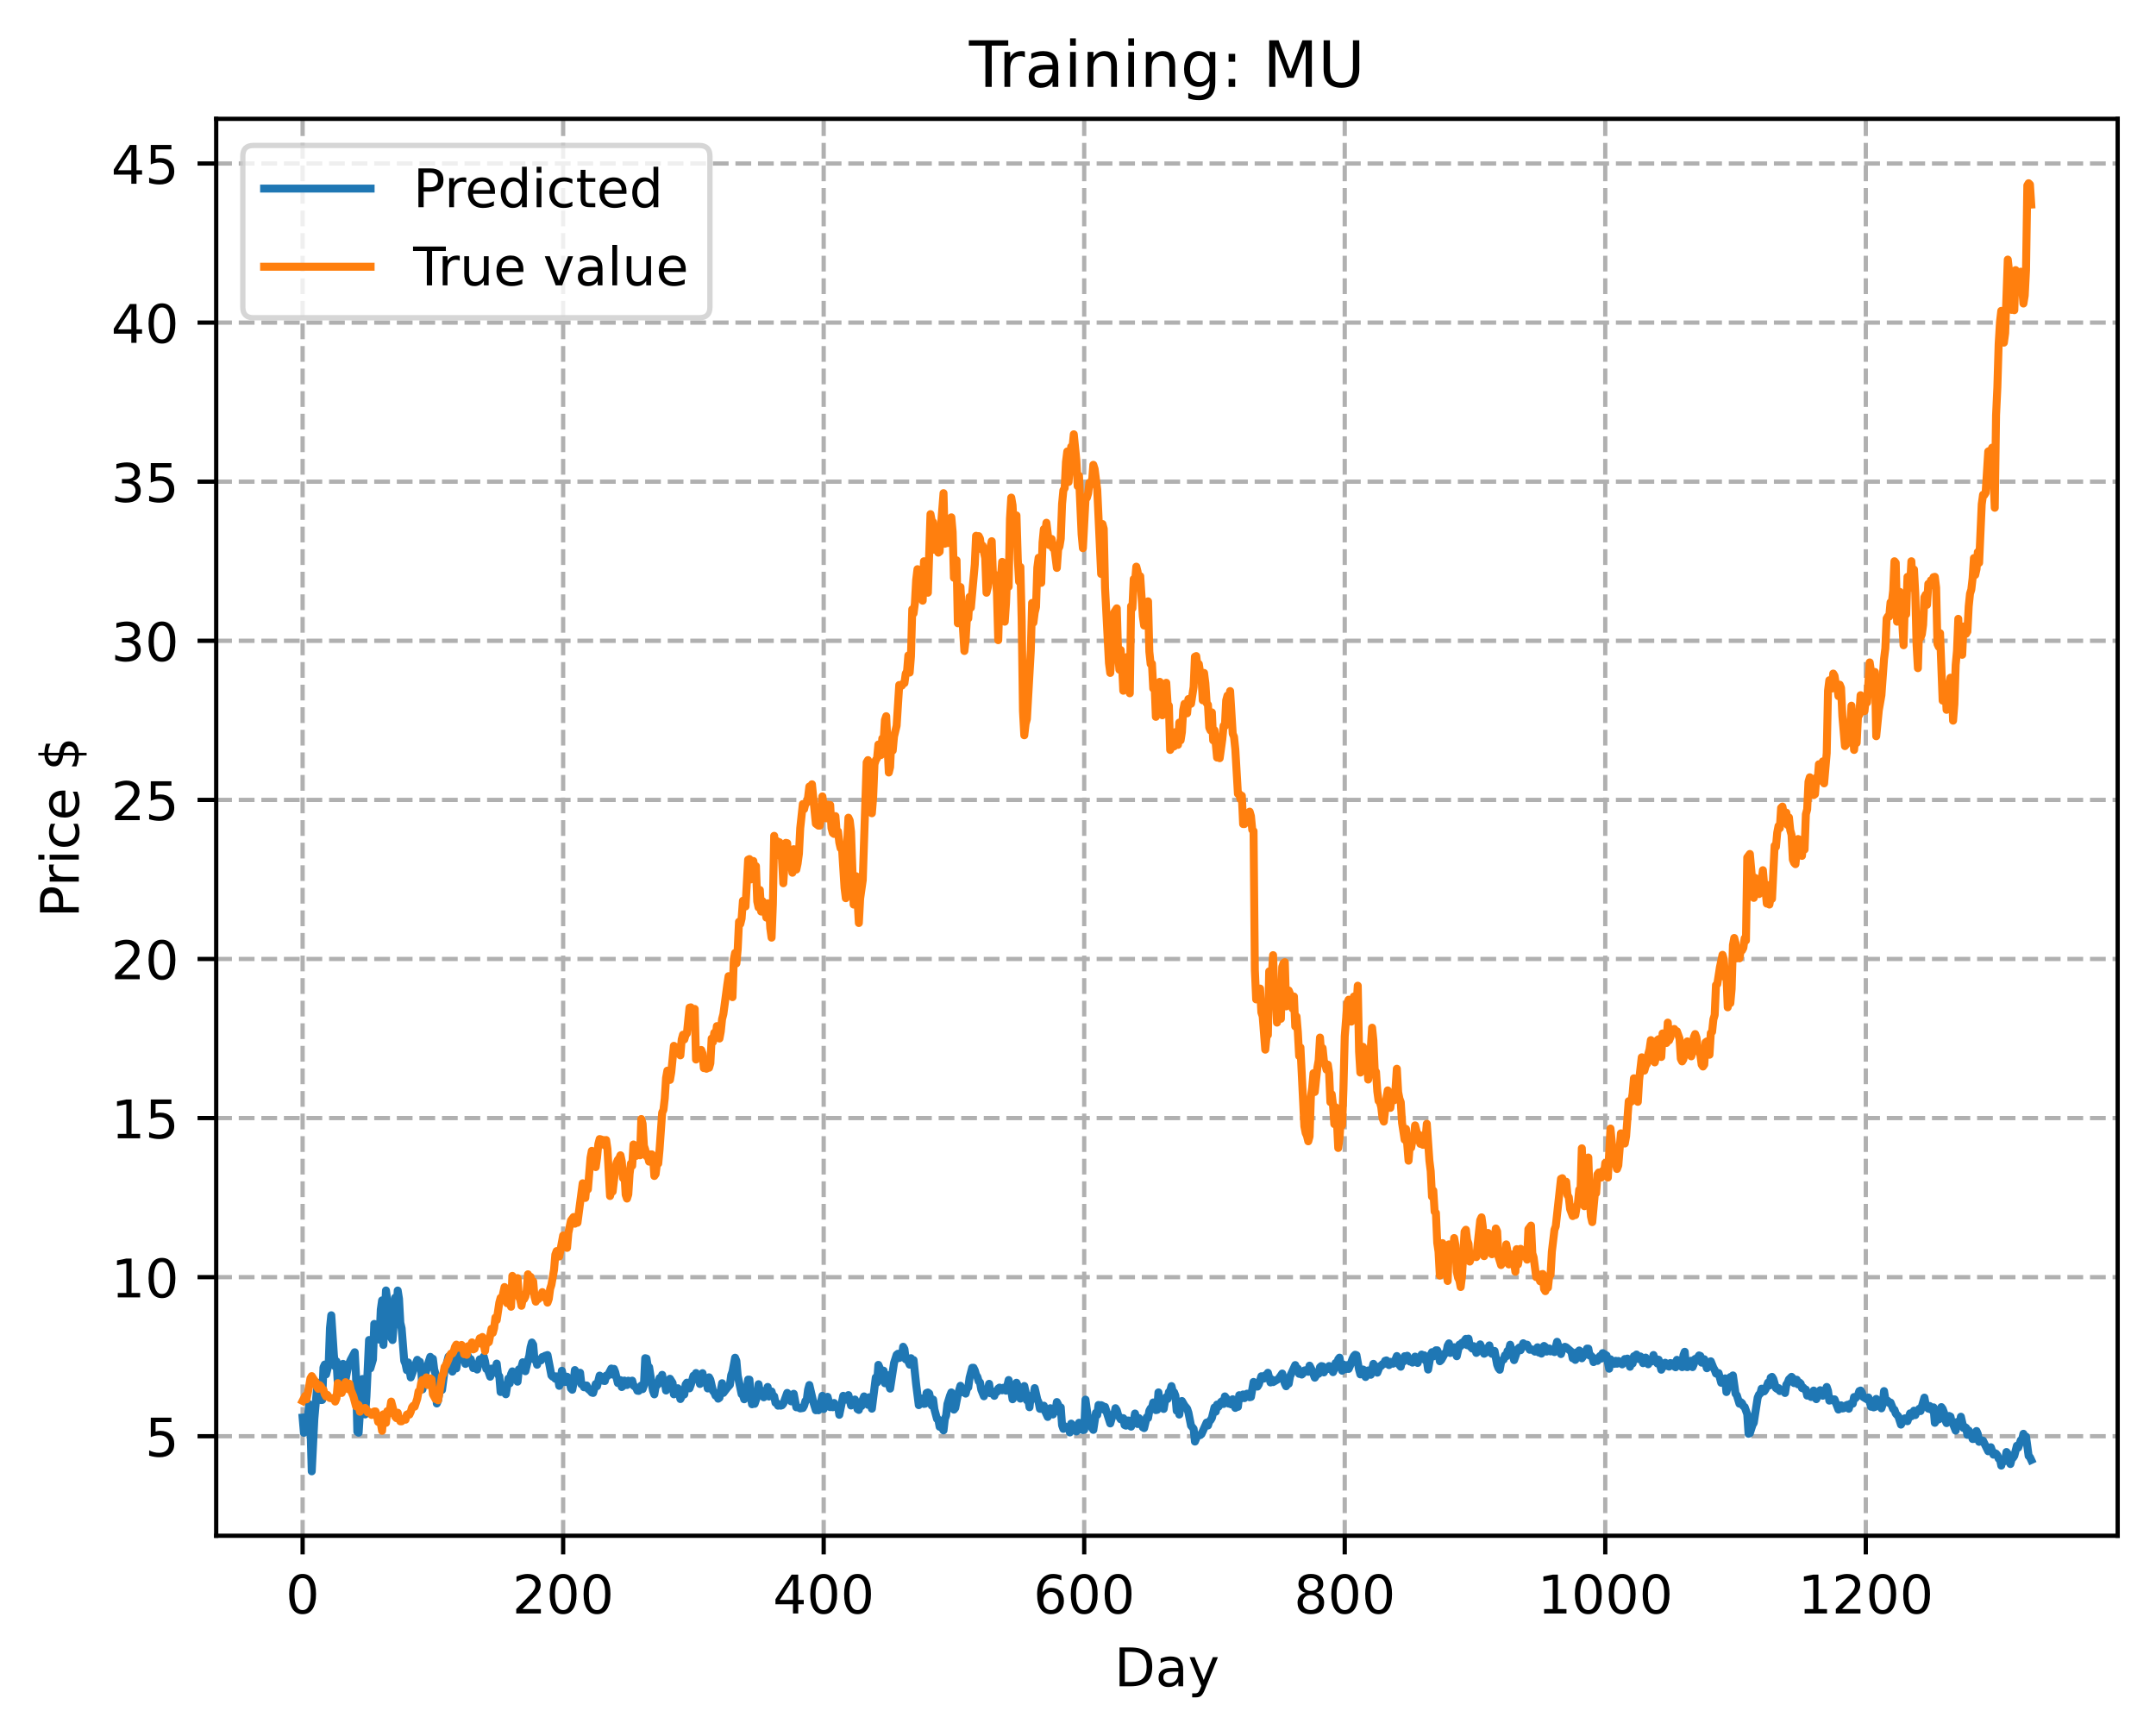 <?xml version="1.0" encoding="utf-8" standalone="no"?>
<!DOCTYPE svg PUBLIC "-//W3C//DTD SVG 1.1//EN"
  "http://www.w3.org/Graphics/SVG/1.1/DTD/svg11.dtd">
<!-- Created with matplotlib (https://matplotlib.org/) -->
<svg height="325.986pt" version="1.1" viewBox="0 0 404.923 325.986" width="404.923pt" xmlns="http://www.w3.org/2000/svg" xmlns:xlink="http://www.w3.org/1999/xlink">
 <defs>
  <style type="text/css">
*{stroke-linecap:butt;stroke-linejoin:round;}
  </style>
 </defs>
 <g id="figure_1">
  <g id="patch_1">
   <path d="M 0 325.986 
L 404.923 325.986 
L 404.923 0 
L 0 0 
z
" style="fill:#ffffff;"/>
  </g>
  <g id="axes_1">
   <g id="patch_2">
    <path d="M 40.603 288.43 
L 397.723 288.43 
L 397.723 22.318 
L 40.603 22.318 
z
" style="fill:#ffffff;"/>
   </g>
   <g id="matplotlib.axis_1">
    <g id="xtick_1">
     <g id="line2d_1">
      <path clip-path="url(#p861146dc25)" d="M 56.836 288.43 
L 56.836 22.318 
" style="fill:none;stroke:#b0b0b0;stroke-dasharray:2.96,1.28;stroke-dashoffset:0;stroke-width:0.8;"/>
     </g>
     <g id="line2d_2">
      <defs>
       <path d="M 0 0 
L 0 3.5 
" id="m80255b39b4" style="stroke:#000000;stroke-width:0.8;"/>
      </defs>
      <g>
       <use style="stroke:#000000;stroke-width:0.8;" x="56.836" xlink:href="#m80255b39b4" y="288.43"/>
      </g>
     </g>
     <g id="text_1">
      <!-- 0 -->
      <defs>
       <path d="M 31.781 66.406 
Q 24.172 66.406 20.328 58.906 
Q 16.5 51.422 16.5 36.375 
Q 16.5 21.391 20.328 13.891 
Q 24.172 6.391 31.781 6.391 
Q 39.453 6.391 43.281 13.891 
Q 47.125 21.391 47.125 36.375 
Q 47.125 51.422 43.281 58.906 
Q 39.453 66.406 31.781 66.406 
z
M 31.781 74.219 
Q 44.047 74.219 50.516 64.516 
Q 56.984 54.828 56.984 36.375 
Q 56.984 17.969 50.516 8.266 
Q 44.047 -1.422 31.781 -1.422 
Q 19.531 -1.422 13.062 8.266 
Q 6.594 17.969 6.594 36.375 
Q 6.594 54.828 13.062 64.516 
Q 19.531 74.219 31.781 74.219 
z
" id="DejaVuSans-48"/>
      </defs>
      <g transform="translate(53.655 303.029)scale(0.1 -0.1)">
       <use xlink:href="#DejaVuSans-48"/>
      </g>
     </g>
    </g>
    <g id="xtick_2">
     <g id="line2d_3">
      <path clip-path="url(#p861146dc25)" d="M 105.766 288.43 
L 105.766 22.318 
" style="fill:none;stroke:#b0b0b0;stroke-dasharray:2.96,1.28;stroke-dashoffset:0;stroke-width:0.8;"/>
     </g>
     <g id="line2d_4">
      <g>
       <use style="stroke:#000000;stroke-width:0.8;" x="105.766" xlink:href="#m80255b39b4" y="288.43"/>
      </g>
     </g>
     <g id="text_2">
      <!-- 200 -->
      <defs>
       <path d="M 19.188 8.297 
L 53.609 8.297 
L 53.609 0 
L 7.328 0 
L 7.328 8.297 
Q 12.938 14.109 22.625 23.891 
Q 32.328 33.688 34.812 36.531 
Q 39.547 41.844 41.422 45.531 
Q 43.312 49.219 43.312 52.781 
Q 43.312 58.594 39.234 62.25 
Q 35.156 65.922 28.609 65.922 
Q 23.969 65.922 18.812 64.312 
Q 13.672 62.703 7.812 59.422 
L 7.812 69.391 
Q 13.766 71.781 18.938 73 
Q 24.125 74.219 28.422 74.219 
Q 39.75 74.219 46.484 68.547 
Q 53.219 62.891 53.219 53.422 
Q 53.219 48.922 51.531 44.891 
Q 49.859 40.875 45.406 35.406 
Q 44.188 33.984 37.641 27.219 
Q 31.109 20.453 19.188 8.297 
z
" id="DejaVuSans-50"/>
      </defs>
      <g transform="translate(96.223 303.029)scale(0.1 -0.1)">
       <use xlink:href="#DejaVuSans-50"/>
       <use x="63.623" xlink:href="#DejaVuSans-48"/>
       <use x="127.246" xlink:href="#DejaVuSans-48"/>
      </g>
     </g>
    </g>
    <g id="xtick_3">
     <g id="line2d_5">
      <path clip-path="url(#p861146dc25)" d="M 154.697 288.43 
L 154.697 22.318 
" style="fill:none;stroke:#b0b0b0;stroke-dasharray:2.96,1.28;stroke-dashoffset:0;stroke-width:0.8;"/>
     </g>
     <g id="line2d_6">
      <g>
       <use style="stroke:#000000;stroke-width:0.8;" x="154.697" xlink:href="#m80255b39b4" y="288.43"/>
      </g>
     </g>
     <g id="text_3">
      <!-- 400 -->
      <defs>
       <path d="M 37.797 64.312 
L 12.891 25.391 
L 37.797 25.391 
z
M 35.203 72.906 
L 47.609 72.906 
L 47.609 25.391 
L 58.016 25.391 
L 58.016 17.188 
L 47.609 17.188 
L 47.609 0 
L 37.797 0 
L 37.797 17.188 
L 4.891 17.188 
L 4.891 26.703 
z
" id="DejaVuSans-52"/>
      </defs>
      <g transform="translate(145.153 303.029)scale(0.1 -0.1)">
       <use xlink:href="#DejaVuSans-52"/>
       <use x="63.623" xlink:href="#DejaVuSans-48"/>
       <use x="127.246" xlink:href="#DejaVuSans-48"/>
      </g>
     </g>
    </g>
    <g id="xtick_4">
     <g id="line2d_7">
      <path clip-path="url(#p861146dc25)" d="M 203.628 288.43 
L 203.628 22.318 
" style="fill:none;stroke:#b0b0b0;stroke-dasharray:2.96,1.28;stroke-dashoffset:0;stroke-width:0.8;"/>
     </g>
     <g id="line2d_8">
      <g>
       <use style="stroke:#000000;stroke-width:0.8;" x="203.628" xlink:href="#m80255b39b4" y="288.43"/>
      </g>
     </g>
     <g id="text_4">
      <!-- 600 -->
      <defs>
       <path d="M 33.016 40.375 
Q 26.375 40.375 22.484 35.828 
Q 18.609 31.297 18.609 23.391 
Q 18.609 15.531 22.484 10.953 
Q 26.375 6.391 33.016 6.391 
Q 39.656 6.391 43.531 10.953 
Q 47.406 15.531 47.406 23.391 
Q 47.406 31.297 43.531 35.828 
Q 39.656 40.375 33.016 40.375 
z
M 52.594 71.297 
L 52.594 62.312 
Q 48.875 64.062 45.094 64.984 
Q 41.312 65.922 37.594 65.922 
Q 27.828 65.922 22.672 59.328 
Q 17.531 52.734 16.797 39.406 
Q 19.672 43.656 24.016 45.922 
Q 28.375 48.188 33.594 48.188 
Q 44.578 48.188 50.953 41.516 
Q 57.328 34.859 57.328 23.391 
Q 57.328 12.156 50.688 5.359 
Q 44.047 -1.422 33.016 -1.422 
Q 20.359 -1.422 13.672 8.266 
Q 6.984 17.969 6.984 36.375 
Q 6.984 53.656 15.188 63.938 
Q 23.391 74.219 37.203 74.219 
Q 40.922 74.219 44.703 73.484 
Q 48.484 72.75 52.594 71.297 
z
" id="DejaVuSans-54"/>
      </defs>
      <g transform="translate(194.084 303.029)scale(0.1 -0.1)">
       <use xlink:href="#DejaVuSans-54"/>
       <use x="63.623" xlink:href="#DejaVuSans-48"/>
       <use x="127.246" xlink:href="#DejaVuSans-48"/>
      </g>
     </g>
    </g>
    <g id="xtick_5">
     <g id="line2d_9">
      <path clip-path="url(#p861146dc25)" d="M 252.558 288.43 
L 252.558 22.318 
" style="fill:none;stroke:#b0b0b0;stroke-dasharray:2.96,1.28;stroke-dashoffset:0;stroke-width:0.8;"/>
     </g>
     <g id="line2d_10">
      <g>
       <use style="stroke:#000000;stroke-width:0.8;" x="252.558" xlink:href="#m80255b39b4" y="288.43"/>
      </g>
     </g>
     <g id="text_5">
      <!-- 800 -->
      <defs>
       <path d="M 31.781 34.625 
Q 24.75 34.625 20.719 30.859 
Q 16.703 27.094 16.703 20.516 
Q 16.703 13.922 20.719 10.156 
Q 24.75 6.391 31.781 6.391 
Q 38.812 6.391 42.859 10.172 
Q 46.922 13.969 46.922 20.516 
Q 46.922 27.094 42.891 30.859 
Q 38.875 34.625 31.781 34.625 
z
M 21.922 38.812 
Q 15.578 40.375 12.031 44.719 
Q 8.5 49.078 8.5 55.328 
Q 8.5 64.062 14.719 69.141 
Q 20.953 74.219 31.781 74.219 
Q 42.672 74.219 48.875 69.141 
Q 55.078 64.062 55.078 55.328 
Q 55.078 49.078 51.531 44.719 
Q 48 40.375 41.703 38.812 
Q 48.828 37.156 52.797 32.312 
Q 56.781 27.484 56.781 20.516 
Q 56.781 9.906 50.312 4.234 
Q 43.844 -1.422 31.781 -1.422 
Q 19.734 -1.422 13.25 4.234 
Q 6.781 9.906 6.781 20.516 
Q 6.781 27.484 10.781 32.312 
Q 14.797 37.156 21.922 38.812 
z
M 18.312 54.391 
Q 18.312 48.734 21.844 45.562 
Q 25.391 42.391 31.781 42.391 
Q 38.141 42.391 41.719 45.562 
Q 45.312 48.734 45.312 54.391 
Q 45.312 60.062 41.719 63.234 
Q 38.141 66.406 31.781 66.406 
Q 25.391 66.406 21.844 63.234 
Q 18.312 60.062 18.312 54.391 
z
" id="DejaVuSans-56"/>
      </defs>
      <g transform="translate(243.015 303.029)scale(0.1 -0.1)">
       <use xlink:href="#DejaVuSans-56"/>
       <use x="63.623" xlink:href="#DejaVuSans-48"/>
       <use x="127.246" xlink:href="#DejaVuSans-48"/>
      </g>
     </g>
    </g>
    <g id="xtick_6">
     <g id="line2d_11">
      <path clip-path="url(#p861146dc25)" d="M 301.489 288.43 
L 301.489 22.318 
" style="fill:none;stroke:#b0b0b0;stroke-dasharray:2.96,1.28;stroke-dashoffset:0;stroke-width:0.8;"/>
     </g>
     <g id="line2d_12">
      <g>
       <use style="stroke:#000000;stroke-width:0.8;" x="301.489" xlink:href="#m80255b39b4" y="288.43"/>
      </g>
     </g>
     <g id="text_6">
      <!-- 1000 -->
      <defs>
       <path d="M 12.406 8.297 
L 28.516 8.297 
L 28.516 63.922 
L 10.984 60.406 
L 10.984 69.391 
L 28.422 72.906 
L 38.281 72.906 
L 38.281 8.297 
L 54.391 8.297 
L 54.391 0 
L 12.406 0 
z
" id="DejaVuSans-49"/>
      </defs>
      <g transform="translate(288.764 303.029)scale(0.1 -0.1)">
       <use xlink:href="#DejaVuSans-49"/>
       <use x="63.623" xlink:href="#DejaVuSans-48"/>
       <use x="127.246" xlink:href="#DejaVuSans-48"/>
       <use x="190.869" xlink:href="#DejaVuSans-48"/>
      </g>
     </g>
    </g>
    <g id="xtick_7">
     <g id="line2d_13">
      <path clip-path="url(#p861146dc25)" d="M 350.419 288.43 
L 350.419 22.318 
" style="fill:none;stroke:#b0b0b0;stroke-dasharray:2.96,1.28;stroke-dashoffset:0;stroke-width:0.8;"/>
     </g>
     <g id="line2d_14">
      <g>
       <use style="stroke:#000000;stroke-width:0.8;" x="350.419" xlink:href="#m80255b39b4" y="288.43"/>
      </g>
     </g>
     <g id="text_7">
      <!-- 1200 -->
      <g transform="translate(337.694 303.029)scale(0.1 -0.1)">
       <use xlink:href="#DejaVuSans-49"/>
       <use x="63.623" xlink:href="#DejaVuSans-50"/>
       <use x="127.246" xlink:href="#DejaVuSans-48"/>
       <use x="190.869" xlink:href="#DejaVuSans-48"/>
      </g>
     </g>
    </g>
    <g id="text_8">
     <!-- Day -->
     <defs>
      <path d="M 19.672 64.797 
L 19.672 8.109 
L 31.594 8.109 
Q 46.688 8.109 53.688 14.938 
Q 60.688 21.781 60.688 36.531 
Q 60.688 51.172 53.688 57.984 
Q 46.688 64.797 31.594 64.797 
z
M 9.812 72.906 
L 30.078 72.906 
Q 51.266 72.906 61.172 64.094 
Q 71.094 55.281 71.094 36.531 
Q 71.094 17.672 61.125 8.828 
Q 51.172 0 30.078 0 
L 9.812 0 
z
" id="DejaVuSans-68"/>
      <path d="M 34.281 27.484 
Q 23.391 27.484 19.188 25 
Q 14.984 22.516 14.984 16.5 
Q 14.984 11.719 18.141 8.906 
Q 21.297 6.109 26.703 6.109 
Q 34.188 6.109 38.703 11.406 
Q 43.219 16.703 43.219 25.484 
L 43.219 27.484 
z
M 52.203 31.203 
L 52.203 0 
L 43.219 0 
L 43.219 8.297 
Q 40.141 3.328 35.547 0.953 
Q 30.953 -1.422 24.312 -1.422 
Q 15.922 -1.422 10.953 3.297 
Q 6 8.016 6 15.922 
Q 6 25.141 12.172 29.828 
Q 18.359 34.516 30.609 34.516 
L 43.219 34.516 
L 43.219 35.406 
Q 43.219 41.609 39.141 45 
Q 35.062 48.391 27.688 48.391 
Q 23 48.391 18.547 47.266 
Q 14.109 46.141 10.016 43.891 
L 10.016 52.203 
Q 14.938 54.109 19.578 55.047 
Q 24.219 56 28.609 56 
Q 40.484 56 46.344 49.844 
Q 52.203 43.703 52.203 31.203 
z
" id="DejaVuSans-97"/>
      <path d="M 32.172 -5.078 
Q 28.375 -14.844 24.75 -17.812 
Q 21.141 -20.797 15.094 -20.797 
L 7.906 -20.797 
L 7.906 -13.281 
L 13.188 -13.281 
Q 16.891 -13.281 18.938 -11.516 
Q 21 -9.766 23.484 -3.219 
L 25.094 0.875 
L 2.984 54.688 
L 12.5 54.688 
L 29.594 11.922 
L 46.688 54.688 
L 56.203 54.688 
z
" id="DejaVuSans-121"/>
     </defs>
     <g transform="translate(209.29 316.707)scale(0.1 -0.1)">
      <use xlink:href="#DejaVuSans-68"/>
      <use x="77.002" xlink:href="#DejaVuSans-97"/>
      <use x="138.281" xlink:href="#DejaVuSans-121"/>
     </g>
    </g>
   </g>
   <g id="matplotlib.axis_2">
    <g id="ytick_1">
     <g id="line2d_15">
      <path clip-path="url(#p861146dc25)" d="M 40.603 269.748 
L 397.723 269.748 
" style="fill:none;stroke:#b0b0b0;stroke-dasharray:2.96,1.28;stroke-dashoffset:0;stroke-width:0.8;"/>
     </g>
     <g id="line2d_16">
      <defs>
       <path d="M 0 0 
L -3.5 0 
" id="m1077e77d47" style="stroke:#000000;stroke-width:0.8;"/>
      </defs>
      <g>
       <use style="stroke:#000000;stroke-width:0.8;" x="40.603" xlink:href="#m1077e77d47" y="269.748"/>
      </g>
     </g>
     <g id="text_9">
      <!-- 5 -->
      <defs>
       <path d="M 10.797 72.906 
L 49.516 72.906 
L 49.516 64.594 
L 19.828 64.594 
L 19.828 46.734 
Q 21.969 47.469 24.109 47.828 
Q 26.266 48.188 28.422 48.188 
Q 40.625 48.188 47.75 41.5 
Q 54.891 34.812 54.891 23.391 
Q 54.891 11.625 47.562 5.094 
Q 40.234 -1.422 26.906 -1.422 
Q 22.312 -1.422 17.547 -0.641 
Q 12.797 0.141 7.719 1.703 
L 7.719 11.625 
Q 12.109 9.234 16.797 8.062 
Q 21.484 6.891 26.703 6.891 
Q 35.156 6.891 40.078 11.328 
Q 45.016 15.766 45.016 23.391 
Q 45.016 31 40.078 35.438 
Q 35.156 39.891 26.703 39.891 
Q 22.75 39.891 18.812 39.016 
Q 14.891 38.141 10.797 36.281 
z
" id="DejaVuSans-53"/>
      </defs>
      <g transform="translate(27.241 273.547)scale(0.1 -0.1)">
       <use xlink:href="#DejaVuSans-53"/>
      </g>
     </g>
    </g>
    <g id="ytick_2">
     <g id="line2d_17">
      <path clip-path="url(#p861146dc25)" d="M 40.603 239.868 
L 397.723 239.868 
" style="fill:none;stroke:#b0b0b0;stroke-dasharray:2.96,1.28;stroke-dashoffset:0;stroke-width:0.8;"/>
     </g>
     <g id="line2d_18">
      <g>
       <use style="stroke:#000000;stroke-width:0.8;" x="40.603" xlink:href="#m1077e77d47" y="239.868"/>
      </g>
     </g>
     <g id="text_10">
      <!-- 10 -->
      <g transform="translate(20.878 243.667)scale(0.1 -0.1)">
       <use xlink:href="#DejaVuSans-49"/>
       <use x="63.623" xlink:href="#DejaVuSans-48"/>
      </g>
     </g>
    </g>
    <g id="ytick_3">
     <g id="line2d_19">
      <path clip-path="url(#p861146dc25)" d="M 40.603 209.988 
L 397.723 209.988 
" style="fill:none;stroke:#b0b0b0;stroke-dasharray:2.96,1.28;stroke-dashoffset:0;stroke-width:0.8;"/>
     </g>
     <g id="line2d_20">
      <g>
       <use style="stroke:#000000;stroke-width:0.8;" x="40.603" xlink:href="#m1077e77d47" y="209.988"/>
      </g>
     </g>
     <g id="text_11">
      <!-- 15 -->
      <g transform="translate(20.878 213.787)scale(0.1 -0.1)">
       <use xlink:href="#DejaVuSans-49"/>
       <use x="63.623" xlink:href="#DejaVuSans-53"/>
      </g>
     </g>
    </g>
    <g id="ytick_4">
     <g id="line2d_21">
      <path clip-path="url(#p861146dc25)" d="M 40.603 180.108 
L 397.723 180.108 
" style="fill:none;stroke:#b0b0b0;stroke-dasharray:2.96,1.28;stroke-dashoffset:0;stroke-width:0.8;"/>
     </g>
     <g id="line2d_22">
      <g>
       <use style="stroke:#000000;stroke-width:0.8;" x="40.603" xlink:href="#m1077e77d47" y="180.108"/>
      </g>
     </g>
     <g id="text_12">
      <!-- 20 -->
      <g transform="translate(20.878 183.908)scale(0.1 -0.1)">
       <use xlink:href="#DejaVuSans-50"/>
       <use x="63.623" xlink:href="#DejaVuSans-48"/>
      </g>
     </g>
    </g>
    <g id="ytick_5">
     <g id="line2d_23">
      <path clip-path="url(#p861146dc25)" d="M 40.603 150.229 
L 397.723 150.229 
" style="fill:none;stroke:#b0b0b0;stroke-dasharray:2.96,1.28;stroke-dashoffset:0;stroke-width:0.8;"/>
     </g>
     <g id="line2d_24">
      <g>
       <use style="stroke:#000000;stroke-width:0.8;" x="40.603" xlink:href="#m1077e77d47" y="150.229"/>
      </g>
     </g>
     <g id="text_13">
      <!-- 25 -->
      <g transform="translate(20.878 154.028)scale(0.1 -0.1)">
       <use xlink:href="#DejaVuSans-50"/>
       <use x="63.623" xlink:href="#DejaVuSans-53"/>
      </g>
     </g>
    </g>
    <g id="ytick_6">
     <g id="line2d_25">
      <path clip-path="url(#p861146dc25)" d="M 40.603 120.349 
L 397.723 120.349 
" style="fill:none;stroke:#b0b0b0;stroke-dasharray:2.96,1.28;stroke-dashoffset:0;stroke-width:0.8;"/>
     </g>
     <g id="line2d_26">
      <g>
       <use style="stroke:#000000;stroke-width:0.8;" x="40.603" xlink:href="#m1077e77d47" y="120.349"/>
      </g>
     </g>
     <g id="text_14">
      <!-- 30 -->
      <defs>
       <path d="M 40.578 39.312 
Q 47.656 37.797 51.625 33 
Q 55.609 28.219 55.609 21.188 
Q 55.609 10.406 48.188 4.484 
Q 40.766 -1.422 27.094 -1.422 
Q 22.516 -1.422 17.656 -0.516 
Q 12.797 0.391 7.625 2.203 
L 7.625 11.719 
Q 11.719 9.328 16.594 8.109 
Q 21.484 6.891 26.812 6.891 
Q 36.078 6.891 40.938 10.547 
Q 45.797 14.203 45.797 21.188 
Q 45.797 27.641 41.281 31.266 
Q 36.766 34.906 28.719 34.906 
L 20.219 34.906 
L 20.219 43.016 
L 29.109 43.016 
Q 36.375 43.016 40.234 45.922 
Q 44.094 48.828 44.094 54.297 
Q 44.094 59.906 40.109 62.906 
Q 36.141 65.922 28.719 65.922 
Q 24.656 65.922 20.016 65.031 
Q 15.375 64.156 9.812 62.312 
L 9.812 71.094 
Q 15.438 72.656 20.344 73.438 
Q 25.25 74.219 29.594 74.219 
Q 40.828 74.219 47.359 69.109 
Q 53.906 64.016 53.906 55.328 
Q 53.906 49.266 50.438 45.094 
Q 46.969 40.922 40.578 39.312 
z
" id="DejaVuSans-51"/>
      </defs>
      <g transform="translate(20.878 124.148)scale(0.1 -0.1)">
       <use xlink:href="#DejaVuSans-51"/>
       <use x="63.623" xlink:href="#DejaVuSans-48"/>
      </g>
     </g>
    </g>
    <g id="ytick_7">
     <g id="line2d_27">
      <path clip-path="url(#p861146dc25)" d="M 40.603 90.469 
L 397.723 90.469 
" style="fill:none;stroke:#b0b0b0;stroke-dasharray:2.96,1.28;stroke-dashoffset:0;stroke-width:0.8;"/>
     </g>
     <g id="line2d_28">
      <g>
       <use style="stroke:#000000;stroke-width:0.8;" x="40.603" xlink:href="#m1077e77d47" y="90.469"/>
      </g>
     </g>
     <g id="text_15">
      <!-- 35 -->
      <g transform="translate(20.878 94.268)scale(0.1 -0.1)">
       <use xlink:href="#DejaVuSans-51"/>
       <use x="63.623" xlink:href="#DejaVuSans-53"/>
      </g>
     </g>
    </g>
    <g id="ytick_8">
     <g id="line2d_29">
      <path clip-path="url(#p861146dc25)" d="M 40.603 60.589 
L 397.723 60.589 
" style="fill:none;stroke:#b0b0b0;stroke-dasharray:2.96,1.28;stroke-dashoffset:0;stroke-width:0.8;"/>
     </g>
     <g id="line2d_30">
      <g>
       <use style="stroke:#000000;stroke-width:0.8;" x="40.603" xlink:href="#m1077e77d47" y="60.589"/>
      </g>
     </g>
     <g id="text_16">
      <!-- 40 -->
      <g transform="translate(20.878 64.388)scale(0.1 -0.1)">
       <use xlink:href="#DejaVuSans-52"/>
       <use x="63.623" xlink:href="#DejaVuSans-48"/>
      </g>
     </g>
    </g>
    <g id="ytick_9">
     <g id="line2d_31">
      <path clip-path="url(#p861146dc25)" d="M 40.603 30.709 
L 397.723 30.709 
" style="fill:none;stroke:#b0b0b0;stroke-dasharray:2.96,1.28;stroke-dashoffset:0;stroke-width:0.8;"/>
     </g>
     <g id="line2d_32">
      <g>
       <use style="stroke:#000000;stroke-width:0.8;" x="40.603" xlink:href="#m1077e77d47" y="30.709"/>
      </g>
     </g>
     <g id="text_17">
      <!-- 45 -->
      <g transform="translate(20.878 34.508)scale(0.1 -0.1)">
       <use xlink:href="#DejaVuSans-52"/>
       <use x="63.623" xlink:href="#DejaVuSans-53"/>
      </g>
     </g>
    </g>
    <g id="text_18">
     <!-- Price $ -->
     <defs>
      <path d="M 19.672 64.797 
L 19.672 37.406 
L 32.078 37.406 
Q 38.969 37.406 42.719 40.969 
Q 46.484 44.531 46.484 51.125 
Q 46.484 57.672 42.719 61.234 
Q 38.969 64.797 32.078 64.797 
z
M 9.812 72.906 
L 32.078 72.906 
Q 44.344 72.906 50.609 67.359 
Q 56.891 61.812 56.891 51.125 
Q 56.891 40.328 50.609 34.812 
Q 44.344 29.297 32.078 29.297 
L 19.672 29.297 
L 19.672 0 
L 9.812 0 
z
" id="DejaVuSans-80"/>
      <path d="M 41.109 46.297 
Q 39.594 47.172 37.812 47.578 
Q 36.031 48 33.891 48 
Q 26.266 48 22.188 43.047 
Q 18.109 38.094 18.109 28.812 
L 18.109 0 
L 9.078 0 
L 9.078 54.688 
L 18.109 54.688 
L 18.109 46.188 
Q 20.953 51.172 25.484 53.578 
Q 30.031 56 36.531 56 
Q 37.453 56 38.578 55.875 
Q 39.703 55.766 41.062 55.516 
z
" id="DejaVuSans-114"/>
      <path d="M 9.422 54.688 
L 18.406 54.688 
L 18.406 0 
L 9.422 0 
z
M 9.422 75.984 
L 18.406 75.984 
L 18.406 64.594 
L 9.422 64.594 
z
" id="DejaVuSans-105"/>
      <path d="M 48.781 52.594 
L 48.781 44.188 
Q 44.969 46.297 41.141 47.344 
Q 37.312 48.391 33.406 48.391 
Q 24.656 48.391 19.812 42.844 
Q 14.984 37.312 14.984 27.297 
Q 14.984 17.281 19.812 11.734 
Q 24.656 6.203 33.406 6.203 
Q 37.312 6.203 41.141 7.25 
Q 44.969 8.297 48.781 10.406 
L 48.781 2.094 
Q 45.016 0.344 40.984 -0.531 
Q 36.969 -1.422 32.422 -1.422 
Q 20.062 -1.422 12.781 6.344 
Q 5.516 14.109 5.516 27.297 
Q 5.516 40.672 12.859 48.328 
Q 20.219 56 33.016 56 
Q 37.156 56 41.109 55.141 
Q 45.062 54.297 48.781 52.594 
z
" id="DejaVuSans-99"/>
      <path d="M 56.203 29.594 
L 56.203 25.203 
L 14.891 25.203 
Q 15.484 15.922 20.484 11.062 
Q 25.484 6.203 34.422 6.203 
Q 39.594 6.203 44.453 7.469 
Q 49.312 8.734 54.109 11.281 
L 54.109 2.781 
Q 49.266 0.734 44.188 -0.344 
Q 39.109 -1.422 33.891 -1.422 
Q 20.797 -1.422 13.156 6.188 
Q 5.516 13.812 5.516 26.812 
Q 5.516 40.234 12.766 48.109 
Q 20.016 56 32.328 56 
Q 43.359 56 49.781 48.891 
Q 56.203 41.797 56.203 29.594 
z
M 47.219 32.234 
Q 47.125 39.594 43.094 43.984 
Q 39.062 48.391 32.422 48.391 
Q 24.906 48.391 20.391 44.141 
Q 15.875 39.891 15.188 32.172 
z
" id="DejaVuSans-101"/>
      <path id="DejaVuSans-32"/>
      <path d="M 33.797 -14.703 
L 28.906 -14.703 
L 28.859 0 
Q 23.734 0.094 18.609 1.188 
Q 13.484 2.297 8.297 4.5 
L 8.297 13.281 
Q 13.281 10.156 18.375 8.562 
Q 23.484 6.984 28.906 6.938 
L 28.906 29.203 
Q 18.109 30.953 13.203 35.156 
Q 8.297 39.359 8.297 46.688 
Q 8.297 54.641 13.625 59.219 
Q 18.953 63.812 28.906 64.5 
L 28.906 75.984 
L 33.797 75.984 
L 33.797 64.656 
Q 38.328 64.453 42.578 63.688 
Q 46.828 62.938 50.875 61.625 
L 50.875 53.078 
Q 46.828 55.125 42.547 56.25 
Q 38.281 57.375 33.797 57.562 
L 33.797 36.719 
Q 44.875 35.016 50.094 30.609 
Q 55.328 26.219 55.328 18.609 
Q 55.328 10.359 49.781 5.594 
Q 44.234 0.828 33.797 0.094 
z
M 28.906 37.594 
L 28.906 57.625 
Q 23.25 56.984 20.266 54.391 
Q 17.281 51.812 17.281 47.516 
Q 17.281 43.312 20.031 40.969 
Q 22.797 38.625 28.906 37.594 
z
M 33.797 28.219 
L 33.797 7.078 
Q 39.984 7.906 43.141 10.594 
Q 46.297 13.281 46.297 17.672 
Q 46.297 21.969 43.281 24.5 
Q 40.281 27.047 33.797 28.219 
z
" id="DejaVuSans-36"/>
     </defs>
     <g transform="translate(14.798 172.342)rotate(-90)scale(0.1 -0.1)">
      <use xlink:href="#DejaVuSans-80"/>
      <use x="58.553" xlink:href="#DejaVuSans-114"/>
      <use x="99.666" xlink:href="#DejaVuSans-105"/>
      <use x="127.449" xlink:href="#DejaVuSans-99"/>
      <use x="182.43" xlink:href="#DejaVuSans-101"/>
      <use x="243.953" xlink:href="#DejaVuSans-32"/>
      <use x="275.74" xlink:href="#DejaVuSans-36"/>
     </g>
    </g>
   </g>
   <g id="line2d_33">
    <path clip-path="url(#p861146dc25)" d="M 56.836 266.246 
L 57.081 269.103 
L 57.325 266.33 
L 57.57 266.445 
L 57.814 266.366 
L 58.059 263.703 
L 58.304 267.647 
L 58.548 276.334 
L 59.038 266.489 
L 59.527 260.986 
L 59.772 261.659 
L 60.016 259.7 
L 60.261 262.946 
L 60.506 262.936 
L 60.75 256.815 
L 60.995 256.279 
L 61.24 258.127 
L 61.729 256.235 
L 61.974 249.415 
L 62.218 247.026 
L 62.708 254.504 
L 62.952 256.648 
L 63.197 255.681 
L 63.441 259.729 
L 63.686 260.826 
L 64.175 257.313 
L 64.42 256.153 
L 64.909 259.025 
L 65.399 256.469 
L 65.888 255.357 
L 66.622 253.969 
L 66.867 258.484 
L 67.111 268.892 
L 67.356 269.084 
L 67.845 261.35 
L 68.09 258.993 
L 68.579 265.649 
L 68.824 262.242 
L 69.313 251.67 
L 69.558 256.999 
L 70.047 255.333 
L 70.292 248.651 
L 70.781 250.75 
L 71.27 251.607 
L 71.515 245.961 
L 71.76 244.229 
L 72.004 252.594 
L 72.494 242.366 
L 72.738 244.281 
L 72.983 248.948 
L 73.472 251.234 
L 73.717 251.679 
L 73.962 248.458 
L 74.206 243.719 
L 74.451 246.611 
L 74.696 242.379 
L 74.94 243.939 
L 75.185 248.421 
L 75.429 249.471 
L 75.919 255.584 
L 76.163 256.151 
L 76.408 257.336 
L 76.653 255.881 
L 77.142 258.698 
L 78.365 255.392 
L 78.61 256.187 
L 78.855 255.76 
L 79.099 257.093 
L 79.344 260.945 
L 79.833 258.196 
L 80.567 255.587 
L 80.812 254.834 
L 81.056 255.45 
L 81.301 255.194 
L 81.546 257.169 
L 81.79 258.05 
L 82.035 263.591 
L 82.28 263.008 
L 82.524 261.51 
L 82.769 259.14 
L 83.014 261.051 
L 83.503 257.38 
L 83.748 256.629 
L 84.237 254.787 
L 84.482 254.658 
L 84.726 255.763 
L 84.971 257.607 
L 85.216 254.645 
L 85.46 254.551 
L 85.705 257.01 
L 86.194 253.96 
L 86.439 254.529 
L 86.684 253.15 
L 86.928 253.726 
L 87.417 256.162 
L 87.662 254.073 
L 88.151 255.375 
L 88.396 255.244 
L 88.885 256.953 
L 89.13 256.873 
L 89.375 256.593 
L 89.619 257.219 
L 90.109 255.298 
L 90.353 255.75 
L 90.843 254.771 
L 91.087 255.655 
L 91.332 257.105 
L 91.577 257.144 
L 92.066 258.56 
L 92.311 257.039 
L 92.555 257.397 
L 92.8 257.09 
L 93.044 257.21 
L 93.289 256.1 
L 93.534 258.173 
L 93.778 258.49 
L 94.023 261.441 
L 94.268 261.362 
L 94.512 260.168 
L 94.757 261.416 
L 95.002 261.864 
L 95.491 258.896 
L 95.736 259.808 
L 95.98 258.098 
L 96.225 257.562 
L 96.47 258.754 
L 96.714 257.827 
L 96.959 258.288 
L 97.204 259.498 
L 97.448 257.188 
L 97.693 257.154 
L 97.938 256.727 
L 98.182 255.849 
L 98.427 257.307 
L 98.672 257.535 
L 99.161 255.487 
L 99.405 254.659 
L 99.65 253.013 
L 99.895 252.14 
L 100.139 252.563 
L 100.384 255.367 
L 100.629 255.262 
L 100.873 256.317 
L 101.118 255.373 
L 101.363 255.519 
L 101.607 255.499 
L 101.852 254.863 
L 102.097 255.002 
L 102.341 254.648 
L 102.831 254.496 
L 103.565 258.322 
L 103.809 258.571 
L 104.054 258.444 
L 104.299 258.949 
L 104.543 258.501 
L 104.788 258.825 
L 105.032 260.282 
L 105.277 259.8 
L 105.522 257.448 
L 106.011 259.554 
L 106.256 259.55 
L 106.5 258.566 
L 106.99 259.517 
L 107.234 260.762 
L 107.479 261.012 
L 107.724 259.727 
L 107.968 257.316 
L 108.213 258.952 
L 108.458 259.181 
L 108.702 258.841 
L 108.947 257.817 
L 109.192 259.988 
L 109.436 260.006 
L 109.681 260.547 
L 110.17 260.206 
L 110.415 260.816 
L 110.904 261.24 
L 111.149 261.542 
L 111.393 261.614 
L 111.883 259.932 
L 112.127 260.352 
L 112.617 258.358 
L 113.106 258.718 
L 113.351 259.34 
L 113.595 259.374 
L 113.84 258.359 
L 114.085 258.447 
L 114.819 257.029 
L 115.063 258.166 
L 115.308 257.096 
L 115.553 257.725 
L 116.042 259.755 
L 116.287 259.163 
L 116.531 259.209 
L 116.776 260.504 
L 117.02 260.316 
L 117.265 259.289 
L 117.51 259.484 
L 117.754 260.125 
L 117.999 259.313 
L 118.244 259.894 
L 118.488 259.405 
L 118.733 259.307 
L 118.978 260.237 
L 119.467 260.606 
L 119.712 261.199 
L 119.956 261.231 
L 120.201 260.966 
L 120.446 260.217 
L 120.69 260.898 
L 120.935 260.215 
L 121.18 255.085 
L 121.424 255.156 
L 121.669 256.719 
L 121.914 256.772 
L 122.403 259.895 
L 122.648 261.24 
L 122.892 261.882 
L 123.137 260.429 
L 123.626 259.939 
L 123.871 258.81 
L 124.115 259 
L 124.36 258.212 
L 124.605 259.793 
L 124.849 259.588 
L 125.094 261.157 
L 125.583 259.33 
L 125.828 258.951 
L 126.317 259.737 
L 126.562 261.871 
L 126.807 260.966 
L 127.296 260.727 
L 127.785 262.761 
L 128.275 261.797 
L 128.519 261.9 
L 128.764 260.034 
L 129.008 259.678 
L 129.253 260.579 
L 129.498 260.754 
L 129.742 260.092 
L 130.232 258.386 
L 130.476 258.754 
L 130.721 257.874 
L 130.966 258.623 
L 131.21 258.911 
L 131.455 259.93 
L 131.7 258.353 
L 131.944 257.898 
L 132.189 259.65 
L 132.434 259.171 
L 132.678 259.346 
L 132.923 260.771 
L 133.168 258.676 
L 133.412 259.134 
L 133.902 261.242 
L 134.146 261.521 
L 134.391 262.123 
L 134.636 261.764 
L 134.88 262.692 
L 135.125 262.518 
L 135.614 259.787 
L 135.859 261.609 
L 136.593 260.637 
L 137.082 260.087 
L 137.327 258.278 
L 137.571 257.607 
L 138.061 254.998 
L 138.305 255.591 
L 138.55 258.352 
L 139.284 261.839 
L 139.529 261.984 
L 139.773 262.803 
L 140.018 261.45 
L 140.263 261.022 
L 140.507 259.106 
L 140.752 259.118 
L 140.996 262.287 
L 141.241 263.742 
L 141.486 262.868 
L 141.73 263.66 
L 142.22 262.229 
L 142.464 259.975 
L 142.709 261.595 
L 142.954 261.134 
L 143.443 262.428 
L 143.688 262.121 
L 143.932 262.01 
L 144.177 260.484 
L 144.422 262.286 
L 144.666 261.605 
L 144.911 261.333 
L 145.156 262.225 
L 145.4 262.237 
L 145.645 263.464 
L 145.89 263.513 
L 146.134 264.009 
L 146.379 263.921 
L 146.624 264.005 
L 146.868 263.931 
L 147.113 263.628 
L 147.847 261.609 
L 148.336 262.134 
L 148.581 263.193 
L 148.825 262.024 
L 149.07 261.771 
L 149.559 264.307 
L 149.804 264.271 
L 150.293 264.522 
L 150.783 264.444 
L 151.027 263.987 
L 151.272 263.122 
L 151.517 262.892 
L 151.761 261.017 
L 152.006 260.126 
L 152.74 263.286 
L 153.229 264.866 
L 153.474 264.021 
L 153.718 264.871 
L 153.963 263.747 
L 154.208 263.175 
L 154.452 262.156 
L 154.697 264.632 
L 155.431 262.342 
L 155.92 264.282 
L 156.165 263.687 
L 156.41 264.3 
L 156.654 263.498 
L 156.899 264.135 
L 157.388 264.037 
L 157.633 265.714 
L 158.367 262.153 
L 158.612 262.914 
L 158.856 262.341 
L 159.101 262.882 
L 159.345 262.018 
L 159.835 263.972 
L 160.079 263.573 
L 160.324 263.541 
L 160.569 262.85 
L 160.813 263.493 
L 161.058 264.658 
L 161.303 264.805 
L 161.547 263.506 
L 161.792 264.088 
L 162.037 262.895 
L 162.281 262.264 
L 162.526 263.174 
L 162.771 263.298 
L 163.015 263.845 
L 163.26 262.416 
L 163.749 264.57 
L 164.483 258.704 
L 164.728 259.654 
L 164.972 256.343 
L 165.462 257.502 
L 165.951 257.432 
L 166.196 259.791 
L 166.44 259.195 
L 166.685 258.268 
L 166.93 259.985 
L 167.174 260.802 
L 167.908 255.988 
L 168.398 254.453 
L 168.642 254.255 
L 168.887 255.056 
L 169.132 254.244 
L 169.376 254.918 
L 169.621 252.94 
L 169.866 253.374 
L 170.11 255.309 
L 170.355 255.151 
L 170.844 256.296 
L 171.089 255.086 
L 171.333 256.086 
L 171.578 255.432 
L 172.067 260.02 
L 172.557 263.904 
L 172.801 262.8 
L 173.046 262.646 
L 173.291 263.482 
L 173.535 263.676 
L 173.78 263.627 
L 174.025 261.618 
L 174.269 261.531 
L 174.514 261.715 
L 175.003 263.995 
L 175.248 262.853 
L 175.493 264.679 
L 175.982 266.49 
L 176.227 266.599 
L 176.471 267.968 
L 176.716 267.817 
L 177.205 268.65 
L 177.45 266.519 
L 177.694 265.846 
L 177.939 263.691 
L 178.428 262.118 
L 178.673 261.514 
L 178.918 262.278 
L 179.162 264.745 
L 179.407 264.437 
L 179.896 261.937 
L 180.386 260.268 
L 180.63 260.718 
L 180.875 261.491 
L 181.12 261.42 
L 181.364 261.74 
L 181.609 260.776 
L 181.854 260.568 
L 182.098 258.758 
L 182.588 256.887 
L 182.832 256.881 
L 183.077 257.38 
L 183.321 258.211 
L 183.566 258.604 
L 183.811 259.418 
L 184.055 259.643 
L 184.3 261.022 
L 184.789 262.236 
L 185.034 261.601 
L 185.279 261.469 
L 185.523 261.134 
L 185.768 259.899 
L 186.013 261.673 
L 186.257 261.375 
L 186.502 261.348 
L 186.747 262.156 
L 186.991 261.351 
L 187.236 261.436 
L 187.481 260.792 
L 187.725 260.607 
L 187.97 261.068 
L 188.215 261.116 
L 188.459 260.635 
L 188.948 261.19 
L 189.438 259.189 
L 189.682 260.957 
L 189.927 261.237 
L 190.172 262.799 
L 190.661 262.062 
L 190.906 259.698 
L 191.15 260.224 
L 191.395 261.197 
L 191.64 262.678 
L 191.884 262.154 
L 192.129 260.851 
L 192.374 260.313 
L 192.618 261.392 
L 192.863 263.003 
L 193.108 262.731 
L 193.352 264.3 
L 193.597 262.168 
L 193.842 262.11 
L 194.086 262.341 
L 194.331 260.704 
L 194.82 262.846 
L 195.065 263.374 
L 195.309 264.593 
L 195.554 264.608 
L 195.799 264.162 
L 196.043 264.005 
L 196.288 265.028 
L 196.777 266.119 
L 197.022 264.961 
L 197.267 264.48 
L 197.756 265.657 
L 198.001 265.003 
L 198.245 264.839 
L 198.49 263.32 
L 198.735 263.79 
L 198.979 265.202 
L 199.224 264.326 
L 199.469 267.682 
L 199.713 268.363 
L 199.958 267.869 
L 200.447 268.236 
L 200.692 268.107 
L 200.936 269.035 
L 201.181 267.374 
L 201.426 267.641 
L 201.67 268.16 
L 201.915 268.379 
L 202.16 268.841 
L 202.404 268.633 
L 202.649 267.214 
L 202.894 268.276 
L 203.138 268.252 
L 203.383 268.584 
L 203.628 268.532 
L 203.872 262.872 
L 204.362 266.582 
L 204.606 266.308 
L 204.851 267.075 
L 205.096 268.214 
L 205.34 268.547 
L 205.83 265.341 
L 206.074 265.738 
L 206.319 263.873 
L 206.563 264.323 
L 206.808 263.909 
L 207.053 264.026 
L 207.297 264.75 
L 207.542 264.233 
L 208.521 267.342 
L 209.01 265.638 
L 209.255 265.735 
L 209.499 264.478 
L 209.744 264.857 
L 209.989 265.733 
L 210.478 266.567 
L 210.723 266.343 
L 210.967 266.35 
L 211.212 267.644 
L 211.457 267.754 
L 211.701 266.803 
L 211.946 266.789 
L 212.191 267.774 
L 212.435 267.942 
L 212.68 266.941 
L 212.924 266.829 
L 213.169 265.478 
L 213.658 267.45 
L 213.903 266.338 
L 214.392 267.294 
L 214.637 268.073 
L 214.882 268.216 
L 215.371 266.178 
L 215.616 266.329 
L 215.86 264.968 
L 216.105 264.513 
L 216.35 264.409 
L 216.594 263.402 
L 217.084 264.839 
L 217.328 264.788 
L 217.573 261.508 
L 217.818 263.79 
L 218.062 264.224 
L 218.307 264.189 
L 218.551 264.621 
L 218.796 263.167 
L 219.041 262.391 
L 219.285 262.751 
L 219.53 261.447 
L 219.775 261.193 
L 220.019 260.331 
L 220.264 261.334 
L 220.509 261.49 
L 220.753 262.128 
L 220.998 264.968 
L 221.243 263.292 
L 221.487 265.67 
L 221.732 263.763 
L 221.977 263.126 
L 222.466 263.974 
L 222.955 264.563 
L 223.2 265.306 
L 223.689 267.752 
L 224.179 268.365 
L 224.423 270.744 
L 224.912 269.562 
L 225.402 269.543 
L 225.646 269.355 
L 226.625 267.171 
L 226.87 267.731 
L 227.114 266.977 
L 227.359 266.723 
L 227.604 266.305 
L 228.093 264.34 
L 228.338 265.127 
L 228.582 263.799 
L 228.827 264.233 
L 229.072 263.894 
L 229.316 263.311 
L 229.561 263.128 
L 229.806 263.685 
L 230.05 262.262 
L 230.295 262.575 
L 230.784 263.631 
L 231.029 263.458 
L 231.273 263.784 
L 231.518 262.795 
L 231.763 263.224 
L 232.007 264.426 
L 232.252 263.827 
L 232.497 264.225 
L 232.741 262.035 
L 232.986 262.724 
L 233.231 262.11 
L 233.475 261.898 
L 233.72 262.586 
L 233.965 261.998 
L 234.209 261.75 
L 234.454 261.83 
L 234.699 262.421 
L 234.943 262.368 
L 235.433 259.545 
L 235.677 260.07 
L 236.167 260.42 
L 236.411 260.027 
L 236.9 258.476 
L 237.145 258.624 
L 237.39 258.919 
L 237.634 258.292 
L 237.879 258.26 
L 238.124 257.824 
L 238.613 259.645 
L 238.858 259.085 
L 239.102 259.578 
L 240.081 259.004 
L 240.57 258.333 
L 240.815 257.967 
L 241.304 259.847 
L 241.549 260.356 
L 241.794 259.405 
L 242.038 259.884 
L 242.283 258.502 
L 243.261 256.378 
L 243.506 256.993 
L 243.751 257.04 
L 243.995 258.026 
L 244.24 257.901 
L 244.485 258.162 
L 244.729 257.938 
L 244.974 257.398 
L 245.463 257.294 
L 245.708 257.644 
L 245.953 256.488 
L 246.442 257.445 
L 246.931 258.748 
L 247.176 258.359 
L 247.421 257.71 
L 247.665 258.012 
L 247.91 256.785 
L 248.155 256.568 
L 248.399 256.617 
L 248.644 257.759 
L 248.888 257.216 
L 249.133 257.05 
L 249.378 257.119 
L 249.622 256.558 
L 249.867 256.645 
L 250.356 257.711 
L 250.601 257.139 
L 250.846 255.985 
L 251.09 256.351 
L 251.335 255.303 
L 251.58 254.984 
L 251.824 256.581 
L 252.069 257.437 
L 252.314 256.271 
L 252.558 256.494 
L 252.803 257.136 
L 253.048 256.381 
L 253.292 257.101 
L 253.537 256.546 
L 254.026 255.191 
L 254.271 254.688 
L 254.515 254.44 
L 254.76 254.521 
L 255.249 257.23 
L 255.494 258.129 
L 255.983 257.212 
L 256.228 257.349 
L 256.473 258.619 
L 256.717 257.686 
L 256.962 257.39 
L 257.207 258.024 
L 257.451 258.201 
L 257.941 256.149 
L 258.185 256.675 
L 258.43 256.754 
L 258.675 257.806 
L 259.164 256.566 
L 259.409 256.546 
L 259.653 256.196 
L 259.898 256.194 
L 260.143 255.582 
L 260.387 255.503 
L 260.632 255.74 
L 260.876 256.381 
L 261.121 255.772 
L 261.366 255.788 
L 261.61 256.125 
L 261.855 255.929 
L 262.344 254.684 
L 262.589 256.083 
L 263.078 256.694 
L 263.323 255.515 
L 263.568 255.74 
L 263.812 254.712 
L 264.057 254.875 
L 264.302 254.625 
L 264.546 255.391 
L 264.791 255.716 
L 265.036 255.421 
L 265.28 255.917 
L 265.77 254.787 
L 266.014 255.174 
L 266.259 255.982 
L 266.503 255.182 
L 266.748 254.984 
L 266.993 254.405 
L 267.237 254.908 
L 267.482 254.54 
L 267.727 255.532 
L 267.971 255.488 
L 268.216 257.221 
L 268.705 254.434 
L 268.95 253.952 
L 269.195 254.749 
L 269.439 253.938 
L 269.684 253.601 
L 269.929 253.606 
L 270.173 254.17 
L 270.418 255.659 
L 270.663 255.454 
L 271.397 254.131 
L 271.641 254.073 
L 271.886 252.749 
L 272.131 252.302 
L 272.375 254.106 
L 272.62 253.889 
L 273.109 253.02 
L 273.598 254.722 
L 274.088 252.534 
L 274.332 252.81 
L 274.577 252.183 
L 274.822 252.158 
L 275.311 251.45 
L 275.556 252.645 
L 275.8 251.415 
L 276.045 252.807 
L 276.534 253.294 
L 276.779 252.826 
L 277.024 253.171 
L 277.268 254.098 
L 277.513 253.889 
L 278.002 252.489 
L 278.736 254.25 
L 278.981 254.102 
L 279.225 253.23 
L 279.47 253.2 
L 279.715 252.682 
L 279.959 253.835 
L 280.204 254.272 
L 280.449 253.86 
L 280.693 253.717 
L 281.183 256.317 
L 281.427 256.948 
L 281.672 257.254 
L 281.917 255.885 
L 282.161 255.455 
L 282.406 255.334 
L 282.651 254.537 
L 282.895 254.746 
L 283.14 253.718 
L 283.385 253.621 
L 283.629 252.559 
L 284.363 255.452 
L 285.097 253.343 
L 285.342 253.086 
L 285.586 253.589 
L 286.076 252.28 
L 286.32 252.444 
L 286.565 252.867 
L 286.81 252.544 
L 287.299 253.501 
L 287.788 253.454 
L 288.278 253.856 
L 288.522 253.612 
L 288.767 253.033 
L 289.012 254.026 
L 289.256 253.591 
L 289.501 254.224 
L 289.746 253.058 
L 289.99 252.787 
L 290.235 252.985 
L 290.479 253.841 
L 290.724 253.316 
L 290.969 253.265 
L 291.213 253.808 
L 291.458 253.622 
L 291.703 253.624 
L 291.947 253.941 
L 292.437 252.008 
L 293.171 254.309 
L 293.415 253.478 
L 293.66 253.076 
L 293.905 252.948 
L 294.149 253.032 
L 295.128 253.886 
L 295.373 255.105 
L 295.617 254.669 
L 295.862 255.411 
L 296.106 253.989 
L 296.351 253.987 
L 296.596 253.637 
L 297.085 255.106 
L 297.33 254.761 
L 297.574 253.884 
L 297.819 254.096 
L 298.064 253.284 
L 298.308 253.29 
L 298.553 254.588 
L 298.798 254.606 
L 299.042 254.868 
L 299.287 255.817 
L 299.532 255.361 
L 299.776 255.178 
L 300.021 255.595 
L 300.266 254.958 
L 300.51 254.669 
L 300.755 255.16 
L 301 254.135 
L 301.734 254.572 
L 302.223 257.063 
L 302.467 255.288 
L 302.712 255.739 
L 302.957 255.781 
L 303.201 256.158 
L 303.446 255.577 
L 303.691 256.123 
L 303.935 255.605 
L 304.425 255.82 
L 304.669 256.25 
L 305.159 255.243 
L 305.403 255.333 
L 305.648 255.162 
L 306.137 256.7 
L 306.382 255.771 
L 306.627 256.085 
L 306.871 254.711 
L 307.116 255.282 
L 307.361 254.396 
L 307.605 255.215 
L 307.85 255.266 
L 308.094 254.757 
L 308.339 255.097 
L 308.584 256.023 
L 308.828 255.728 
L 309.073 254.971 
L 309.562 256.226 
L 309.807 255.587 
L 310.052 255.745 
L 310.296 255.668 
L 310.541 254.49 
L 310.786 255.526 
L 311.03 255.217 
L 311.275 256.08 
L 311.52 255.372 
L 312.009 257.248 
L 312.498 256.18 
L 312.743 255.938 
L 312.988 256.538 
L 313.232 256.451 
L 313.477 256.668 
L 313.722 255.997 
L 313.966 256.142 
L 314.211 256.041 
L 314.455 256.625 
L 314.7 256.791 
L 314.945 255.395 
L 315.189 256.141 
L 315.434 255.53 
L 315.923 256.769 
L 316.168 254.529 
L 316.413 253.883 
L 316.657 256.702 
L 316.902 256.768 
L 317.147 255.992 
L 317.391 256.605 
L 317.636 255.553 
L 317.881 256.764 
L 318.125 256.183 
L 318.37 255.222 
L 318.615 255.293 
L 319.104 254.57 
L 319.349 254.661 
L 319.593 255.928 
L 319.838 255.352 
L 320.082 255.28 
L 320.572 256.975 
L 320.816 256.333 
L 321.061 256.097 
L 321.306 255.67 
L 321.795 256.893 
L 322.04 257.3 
L 322.284 257.969 
L 322.529 258.064 
L 322.774 257.874 
L 323.263 259.706 
L 323.752 259.449 
L 323.997 258.875 
L 324.242 261.445 
L 324.486 260.489 
L 324.731 260.059 
L 324.976 258.625 
L 325.22 258.552 
L 325.465 258.325 
L 325.954 261.732 
L 326.199 262.053 
L 326.688 263.637 
L 326.933 263.34 
L 327.177 263.546 
L 327.422 264.095 
L 327.667 264.248 
L 328.156 265.61 
L 328.401 269.286 
L 328.645 269.182 
L 329.135 267.641 
L 329.379 267.232 
L 330.113 262.494 
L 330.358 261.925 
L 330.603 261.724 
L 330.847 260.815 
L 331.092 260.881 
L 331.337 261.325 
L 331.581 260.971 
L 332.07 259.66 
L 332.315 260.223 
L 332.56 258.744 
L 332.804 258.593 
L 333.049 258.983 
L 333.538 260.695 
L 333.783 260.867 
L 334.028 260.696 
L 334.272 261.261 
L 335.006 261.019 
L 335.251 261.623 
L 335.496 260.058 
L 335.74 259.708 
L 335.985 259.071 
L 336.474 258.589 
L 336.719 258.848 
L 336.964 259.768 
L 337.208 259.208 
L 337.453 259.131 
L 337.698 260.009 
L 337.942 259.635 
L 338.187 259.861 
L 338.431 260.702 
L 338.676 260.598 
L 338.921 260.947 
L 339.165 260.972 
L 339.41 262.114 
L 339.655 261.809 
L 339.899 261.728 
L 340.144 262.374 
L 340.633 261.166 
L 340.878 262.507 
L 341.123 262.781 
L 341.367 262.268 
L 341.612 262.078 
L 341.857 261.1 
L 342.101 261.828 
L 342.346 262.135 
L 342.591 261.883 
L 343.08 260.49 
L 343.325 261.223 
L 343.569 263.055 
L 344.058 262.758 
L 344.303 263.048 
L 344.548 262.817 
L 345.282 264.734 
L 345.526 264.452 
L 345.771 263.933 
L 346.016 264.532 
L 346.26 264.488 
L 346.505 264.052 
L 346.994 263.828 
L 347.239 264.579 
L 347.484 263.659 
L 347.973 263.638 
L 348.218 262.378 
L 348.462 262.62 
L 348.952 262.044 
L 349.196 261.274 
L 349.441 261.162 
L 349.686 261.549 
L 349.93 262.372 
L 350.664 262.823 
L 350.909 262.464 
L 351.398 264.206 
L 351.643 263.916 
L 351.887 264.324 
L 352.132 264.242 
L 352.377 262.736 
L 352.621 263.549 
L 352.866 263.358 
L 353.355 264.507 
L 353.6 263.764 
L 353.845 261.264 
L 354.089 262.793 
L 354.579 263.116 
L 354.823 263.509 
L 355.068 263.418 
L 355.557 264.638 
L 355.802 264.773 
L 356.046 265.49 
L 356.536 266.032 
L 357.025 267.563 
L 357.514 266.68 
L 357.759 266.382 
L 358.004 266.579 
L 358.248 266.924 
L 358.738 265.445 
L 358.982 266.002 
L 359.227 265.739 
L 359.472 264.943 
L 359.716 265.775 
L 359.961 265.193 
L 360.206 265.036 
L 360.45 264.589 
L 360.695 265.022 
L 361.429 262.494 
L 361.674 263.844 
L 362.163 264.564 
L 362.407 264.059 
L 362.652 264.73 
L 362.897 264.782 
L 363.141 264.318 
L 363.386 267.225 
L 363.631 266.769 
L 364.12 266.578 
L 364.365 264.967 
L 364.609 264.271 
L 364.854 264.607 
L 365.099 265.28 
L 365.343 266.717 
L 365.588 267.28 
L 365.833 266.82 
L 366.077 265.937 
L 366.322 266.053 
L 366.567 267.175 
L 366.811 267.453 
L 367.301 268.689 
L 367.545 267.071 
L 367.79 267.181 
L 368.034 267.583 
L 368.279 266.08 
L 368.768 268.204 
L 369.013 268.006 
L 369.258 268.163 
L 369.502 269.489 
L 369.747 268.655 
L 370.236 269.465 
L 370.481 270.267 
L 370.726 270.248 
L 371.215 268.761 
L 371.46 269.336 
L 371.704 270.794 
L 372.194 270.515 
L 372.438 270.581 
L 373.417 272.569 
L 373.662 272.392 
L 373.906 271.809 
L 374.395 273.206 
L 374.64 272.897 
L 374.885 273.015 
L 375.129 273.328 
L 375.374 273.956 
L 375.619 274.052 
L 375.863 275.26 
L 376.108 274.254 
L 376.353 274.492 
L 376.597 274.097 
L 376.842 272.709 
L 377.087 273.013 
L 377.331 274.47 
L 377.576 274.964 
L 377.821 273.991 
L 378.065 273.802 
L 378.31 273.424 
L 378.799 271.525 
L 379.044 271.891 
L 379.533 270.48 
L 379.778 270.296 
L 380.022 269.286 
L 380.267 270.063 
L 380.512 269.808 
L 381.001 273.445 
L 381.246 273.684 
L 381.49 274.21 
L 381.49 274.21 
" style="fill:none;stroke:#1f77b4;stroke-linecap:square;stroke-width:1.5;"/>
   </g>
   <g id="line2d_34">
    <path clip-path="url(#p861146dc25)" d="M 56.836 263.115 
L 57.325 262.158 
L 57.57 262.816 
L 58.059 260.366 
L 58.304 258.872 
L 58.548 258.453 
L 59.038 259.23 
L 59.282 259.529 
L 59.527 260.485 
L 59.772 260.844 
L 60.016 260.127 
L 60.261 260.366 
L 60.506 260.844 
L 60.75 261.023 
L 60.995 261.86 
L 61.24 262.278 
L 61.484 261.979 
L 61.729 262.398 
L 61.974 262.577 
L 62.218 262.577 
L 62.463 262.696 
L 62.708 262.517 
L 62.952 263.234 
L 63.197 262.637 
L 63.441 259.768 
L 63.686 261.262 
L 63.931 261.322 
L 64.175 261.621 
L 64.909 259.589 
L 65.399 260.904 
L 65.643 259.888 
L 65.888 261.083 
L 66.377 262.278 
L 66.867 264.131 
L 67.111 263.712 
L 67.356 263.892 
L 67.601 265.146 
L 67.845 264.728 
L 68.09 264.728 
L 68.335 264.489 
L 68.579 264.429 
L 68.824 264.668 
L 69.069 265.266 
L 69.313 265.206 
L 69.558 265.266 
L 69.802 265.744 
L 70.292 265.087 
L 70.536 265.087 
L 70.781 265.864 
L 71.026 267.059 
L 71.27 267.119 
L 71.515 267.298 
L 71.76 268.732 
L 72.004 265.625 
L 72.249 266.939 
L 72.494 267.238 
L 72.738 265.027 
L 72.983 265.505 
L 73.228 264.728 
L 73.472 263.234 
L 74.206 266.043 
L 74.451 266.342 
L 74.696 265.326 
L 74.94 266.461 
L 75.185 266.939 
L 75.429 266.939 
L 75.674 266.521 
L 75.919 266.461 
L 76.163 266.64 
L 76.408 265.684 
L 76.653 265.565 
L 76.897 265.684 
L 77.142 265.146 
L 77.387 264.31 
L 77.631 264.011 
L 77.876 264.19 
L 78.365 262.696 
L 78.61 261.322 
L 78.855 261.202 
L 79.099 259.768 
L 79.344 259.171 
L 79.833 259.828 
L 80.078 258.692 
L 80.323 260.127 
L 80.812 258.872 
L 81.056 259.051 
L 81.301 261.86 
L 81.79 262.756 
L 82.035 262.457 
L 82.28 262.995 
L 82.769 260.007 
L 83.014 258.394 
L 83.258 258.035 
L 83.503 256.72 
L 83.748 256.422 
L 84.237 255.286 
L 84.482 254.569 
L 84.726 254.21 
L 84.971 254.21 
L 85.216 253.792 
L 85.46 252.955 
L 85.705 252.537 
L 86.194 253.135 
L 86.684 252.597 
L 86.928 252.896 
L 87.173 254.33 
L 87.417 253.912 
L 87.662 254.449 
L 87.907 252.836 
L 88.151 253.254 
L 88.641 252.119 
L 88.885 253.434 
L 89.13 253.314 
L 89.375 252.358 
L 89.619 252.298 
L 89.864 252.119 
L 90.109 251.342 
L 90.353 252.358 
L 90.598 251.103 
L 91.087 253.732 
L 91.332 251.701 
L 91.577 252.238 
L 91.821 252.059 
L 92.311 249.549 
L 92.555 250.326 
L 92.8 249.43 
L 93.044 247.458 
L 93.289 247.936 
L 93.778 244.649 
L 94.023 243.752 
L 94.268 243.932 
L 94.757 241.721 
L 95.246 244.768 
L 95.736 243.992 
L 95.98 245.426 
L 96.225 239.629 
L 96.47 240.585 
L 96.959 240.107 
L 97.204 240.047 
L 97.448 243.573 
L 97.693 244.051 
L 97.938 245.246 
L 98.182 243.992 
L 98.427 243.992 
L 98.672 243.513 
L 98.916 242.438 
L 99.161 239.33 
L 99.405 239.988 
L 99.65 239.808 
L 99.895 242.498 
L 100.139 240.645 
L 100.384 243.513 
L 100.629 244.47 
L 100.873 243.752 
L 101.118 243.992 
L 101.363 243.334 
L 101.607 243.394 
L 101.852 242.677 
L 102.341 243.752 
L 102.586 243.334 
L 102.831 244.649 
L 103.075 243.932 
L 103.32 242.079 
L 103.565 241.302 
L 104.054 238.494 
L 104.299 235.625 
L 104.543 234.968 
L 104.788 235.924 
L 105.032 235.984 
L 105.766 232.04 
L 106.011 232.637 
L 106.256 232.518 
L 106.5 234.37 
L 106.745 231.562 
L 107.234 229.231 
L 107.724 228.574 
L 107.968 229.828 
L 108.213 229.53 
L 108.458 229.649 
L 109.436 222.239 
L 109.681 223.076 
L 109.926 224.988 
L 110.17 222.478 
L 110.415 223.374 
L 110.904 217.458 
L 111.149 216.143 
L 111.393 218.713 
L 111.638 216.562 
L 111.883 219.191 
L 112.127 217.458 
L 112.372 214.889 
L 112.617 213.932 
L 112.861 213.992 
L 113.106 214.351 
L 113.351 214.112 
L 113.595 215.128 
L 113.84 214.112 
L 114.085 215.785 
L 114.574 224.629 
L 114.819 223.733 
L 115.063 223.793 
L 115.553 219.669 
L 115.797 218.414 
L 116.042 217.817 
L 116.287 217.578 
L 116.531 216.98 
L 116.776 218.116 
L 117.02 221.283 
L 117.265 220.207 
L 117.51 224.39 
L 117.754 225.107 
L 117.999 224.331 
L 118.244 220.506 
L 118.488 218.534 
L 118.733 218.952 
L 118.978 214.948 
L 119.222 215.128 
L 119.467 217.1 
L 119.712 216.263 
L 119.956 216.024 
L 120.201 216.98 
L 120.446 210.168 
L 120.69 211.064 
L 120.935 215.187 
L 121.18 215.904 
L 121.424 217.159 
L 121.669 217.159 
L 121.914 218.175 
L 122.158 216.801 
L 122.403 216.801 
L 122.648 217.279 
L 122.892 220.865 
L 123.137 220.506 
L 123.381 218.534 
L 123.626 218.534 
L 123.871 215.904 
L 124.36 208.972 
L 124.605 208.434 
L 124.849 206.283 
L 125.094 202.459 
L 125.339 201.084 
L 125.583 202.817 
L 125.828 202.817 
L 126.073 201.383 
L 126.562 196.423 
L 126.807 197.08 
L 127.051 196.662 
L 127.296 197.737 
L 127.541 197.797 
L 127.785 198.216 
L 128.03 195.228 
L 128.275 194.331 
L 128.519 195.228 
L 128.764 194.391 
L 129.008 194.092 
L 129.498 189.252 
L 129.742 189.192 
L 129.987 192.479 
L 130.476 189.491 
L 130.721 198.992 
L 130.966 197.618 
L 131.21 198.514 
L 131.455 198.275 
L 131.7 197.2 
L 131.944 197.857 
L 132.189 200.606 
L 132.434 199.471 
L 132.678 200.725 
L 132.923 199.052 
L 133.168 200.546 
L 133.412 199.71 
L 133.657 195.048 
L 133.902 195.706 
L 134.146 193.973 
L 134.391 194.63 
L 134.636 192.718 
L 135.125 195.048 
L 135.369 193.734 
L 135.614 191.403 
L 135.859 190.447 
L 136.593 184.949 
L 136.837 183.335 
L 137.327 185.726 
L 137.571 187.28 
L 137.816 180.168 
L 138.061 178.973 
L 138.305 180.945 
L 138.55 178.256 
L 138.795 173.116 
L 139.039 173.535 
L 139.284 172.519 
L 139.529 169.172 
L 139.773 169.591 
L 140.018 170.248 
L 140.507 161.463 
L 140.752 161.344 
L 140.996 165.168 
L 141.241 164.929 
L 141.486 161.702 
L 141.73 163.555 
L 141.975 162.659 
L 142.22 169.292 
L 142.464 170.427 
L 142.709 167.141 
L 142.954 171.204 
L 143.198 169.232 
L 143.443 169.71 
L 143.932 172.34 
L 144.177 169.65 
L 144.422 170.188 
L 144.666 174.312 
L 144.911 176.104 
L 145.156 169.77 
L 145.4 156.981 
L 145.645 160.746 
L 145.89 157.938 
L 146.134 160.208 
L 146.379 158.177 
L 146.868 161.404 
L 147.113 165.886 
L 147.602 158.296 
L 147.847 158.356 
L 148.091 162.659 
L 148.336 162.778 
L 148.581 161.882 
L 148.825 163.913 
L 149.07 159.491 
L 149.559 163.316 
L 149.804 162.18 
L 150.049 160.328 
L 150.293 155.547 
L 150.783 151.005 
L 151.027 151.962 
L 151.272 150.886 
L 151.517 150.766 
L 151.761 149.75 
L 152.006 147.719 
L 152.251 147.719 
L 152.495 147.3 
L 153.229 154.71 
L 153.718 155.069 
L 153.963 155.069 
L 154.208 153.336 
L 154.452 149.571 
L 154.697 151.244 
L 154.942 151.603 
L 155.186 153.695 
L 155.431 151.125 
L 155.676 152.201 
L 155.92 151.185 
L 156.165 155.547 
L 156.41 156.444 
L 156.654 156.623 
L 156.899 153.276 
L 157.144 156.324 
L 157.388 156.145 
L 157.633 158.236 
L 157.878 159.312 
L 158.122 159.013 
L 158.612 166.722 
L 158.856 168.694 
L 159.101 158.236 
L 159.345 153.575 
L 159.59 154.113 
L 159.835 156.204 
L 160.324 169.889 
L 160.813 164.571 
L 161.303 173.356 
L 161.547 168.754 
L 162.037 165.288 
L 162.771 143.177 
L 163.015 142.759 
L 163.26 143.296 
L 163.749 152.738 
L 163.994 149.631 
L 164.239 143.535 
L 164.483 142.759 
L 164.728 142.4 
L 164.972 139.83 
L 165.217 140.189 
L 165.462 141.802 
L 165.706 138.695 
L 165.951 139.233 
L 166.196 135.229 
L 166.44 134.512 
L 166.93 145.089 
L 167.174 144.073 
L 167.419 138.635 
L 167.664 140.966 
L 167.908 138.336 
L 168.398 136.304 
L 168.887 128.655 
L 169.132 128.835 
L 169.376 128.775 
L 169.621 128.356 
L 169.866 128.297 
L 170.11 126.504 
L 170.355 126.086 
L 170.6 123.098 
L 170.844 126.325 
L 171.089 123.277 
L 171.333 114.432 
L 171.578 115.209 
L 171.823 113.357 
L 172.067 108.935 
L 172.312 106.903 
L 172.801 109.532 
L 173.046 109.293 
L 173.291 112.819 
L 173.535 105.409 
L 173.78 106.365 
L 174.269 111.325 
L 174.759 96.564 
L 175.003 97.879 
L 175.248 98.058 
L 175.493 103.257 
L 175.737 101.644 
L 175.982 103.078 
L 176.227 103.795 
L 176.471 103.616 
L 176.716 98.895 
L 177.205 92.62 
L 177.45 102.122 
L 177.694 101.524 
L 177.939 102.002 
L 178.184 98.656 
L 178.428 98.357 
L 178.673 97.162 
L 178.918 99.911 
L 179.162 108.516 
L 179.407 107.62 
L 179.652 105.229 
L 179.896 117.062 
L 180.386 110.249 
L 181.12 122.261 
L 181.364 120.11 
L 181.609 115.926 
L 181.854 116.165 
L 182.098 112.102 
L 182.343 114.134 
L 183.077 106.006 
L 183.321 100.628 
L 183.566 101.285 
L 183.811 100.688 
L 184.055 101.166 
L 184.3 103.138 
L 184.545 102.48 
L 185.034 104.811 
L 185.279 111.325 
L 185.523 110.309 
L 185.768 107.68 
L 186.013 102.779 
L 186.257 101.644 
L 186.502 108.516 
L 186.747 107.859 
L 186.991 108.158 
L 187.236 111.265 
L 187.481 120.229 
L 187.725 111.683 
L 188.215 105.528 
L 188.704 116.763 
L 188.948 113.177 
L 189.193 107.082 
L 189.438 110.189 
L 189.682 97.461 
L 189.927 93.457 
L 190.172 94.891 
L 190.416 99.433 
L 190.661 97.58 
L 190.906 96.803 
L 191.15 104.99 
L 191.395 109.233 
L 191.64 106.484 
L 191.884 116.524 
L 192.129 133.556 
L 192.374 138.097 
L 192.618 135.946 
L 192.863 135.05 
L 193.597 122.201 
L 193.842 113.237 
L 194.086 116.942 
L 194.331 115.03 
L 194.575 114.014 
L 194.82 106.604 
L 195.065 104.751 
L 195.554 109.472 
L 195.799 101.883 
L 196.043 99.373 
L 196.288 100.21 
L 196.533 98.178 
L 197.022 102.361 
L 197.511 101.226 
L 197.756 102.959 
L 198.001 102.779 
L 198.49 106.664 
L 198.735 103.198 
L 198.979 102.66 
L 199.224 101.166 
L 199.469 94.652 
L 199.713 92.082 
L 199.958 91.664 
L 200.203 86.764 
L 200.447 84.792 
L 200.692 90.529 
L 201.181 83.895 
L 201.426 84.074 
L 201.67 81.565 
L 202.16 86.525 
L 202.404 91.305 
L 202.649 89.333 
L 203.138 100.329 
L 203.383 102.959 
L 203.872 93.756 
L 204.117 93.517 
L 204.362 92.68 
L 204.606 90.648 
L 204.851 91.007 
L 205.096 90.469 
L 205.34 87.301 
L 205.585 88.078 
L 206.074 91.963 
L 206.808 107.799 
L 207.053 98.417 
L 207.297 99.313 
L 207.542 110.429 
L 208.276 124.532 
L 208.521 126.384 
L 209.255 115.03 
L 209.744 114.253 
L 209.989 122.44 
L 210.233 125.787 
L 210.478 122.082 
L 210.723 124.711 
L 210.967 129.731 
L 211.212 126.623 
L 211.457 126.145 
L 211.701 123.396 
L 212.191 130.209 
L 212.435 113.835 
L 212.68 114.253 
L 212.924 108.755 
L 213.169 109.293 
L 213.414 106.425 
L 213.658 107.381 
L 213.903 109.532 
L 214.148 108.217 
L 214.637 115.747 
L 214.882 117.48 
L 215.126 116.644 
L 215.371 116.345 
L 215.616 112.938 
L 215.86 122.38 
L 216.105 124.711 
L 216.35 124.651 
L 216.594 129.313 
L 216.839 128.356 
L 217.084 134.631 
L 217.328 133.018 
L 217.573 132.181 
L 217.818 128.058 
L 218.062 129.313 
L 218.307 134.332 
L 218.551 131.344 
L 218.796 132.002 
L 219.041 128.237 
L 219.285 132.181 
L 219.53 132.54 
L 219.775 140.846 
L 220.019 140.308 
L 220.509 140.189 
L 220.753 137.5 
L 220.998 137.5 
L 221.243 139.89 
L 221.487 135.707 
L 221.732 139.053 
L 221.977 137.5 
L 222.221 133.376 
L 222.466 132.181 
L 222.955 133.974 
L 223.2 131.285 
L 223.445 132.241 
L 223.689 132.181 
L 224.179 129.014 
L 224.423 123.337 
L 224.668 123.217 
L 224.912 125.129 
L 225.157 124.711 
L 225.402 126.384 
L 225.646 127.101 
L 225.891 131.524 
L 226.136 126.384 
L 226.38 128.297 
L 226.625 132.062 
L 226.87 132.36 
L 227.114 136.663 
L 227.359 137.201 
L 227.604 133.795 
L 227.848 139.053 
L 228.093 137.141 
L 228.582 142.28 
L 228.827 139.711 
L 229.072 142.4 
L 229.561 138.874 
L 229.806 136.304 
L 230.05 136.364 
L 230.295 131.524 
L 230.539 130.627 
L 230.784 132.719 
L 231.029 129.791 
L 231.518 137.798 
L 231.763 138.396 
L 232.007 140.727 
L 232.497 149.093 
L 232.741 149.093 
L 232.986 150.109 
L 233.231 149.452 
L 233.475 154.77 
L 233.72 154.77 
L 233.965 153.336 
L 234.209 153.456 
L 234.454 153.396 
L 234.699 152.44 
L 234.943 153.276 
L 235.188 155.846 
L 235.433 156.085 
L 235.677 182.14 
L 235.922 187.698 
L 236.167 187.041 
L 236.411 187.399 
L 236.656 185.666 
L 236.9 190.148 
L 237.145 190.865 
L 237.634 197.14 
L 237.879 194.63 
L 238.124 194.391 
L 238.368 182.439 
L 238.613 186.742 
L 239.102 179.391 
L 239.347 186.742 
L 239.592 186.801 
L 239.836 192.06 
L 240.081 187.877 
L 240.57 191.343 
L 240.815 181.602 
L 241.06 180.885 
L 241.304 180.706 
L 241.549 189.013 
L 241.794 186.084 
L 242.038 186.025 
L 242.283 186.622 
L 242.527 187.758 
L 242.772 189.431 
L 243.017 187.16 
L 243.261 192.777 
L 243.506 190.925 
L 243.751 193.853 
L 243.995 198.335 
L 244.24 196.722 
L 244.974 211.542 
L 245.219 212.797 
L 245.463 213.335 
L 245.708 214.351 
L 245.953 213.454 
L 246.197 205.984 
L 246.442 204.251 
L 246.687 201.562 
L 246.931 205.088 
L 247.421 200.486 
L 247.665 199.112 
L 247.91 194.869 
L 248.155 198.275 
L 248.399 196.841 
L 248.644 199.231 
L 248.888 199.829 
L 249.133 200.905 
L 249.378 199.949 
L 249.622 201.562 
L 249.867 207 
L 250.112 205.506 
L 250.356 207.538 
L 250.601 211.124 
L 250.846 207.956 
L 251.09 210.526 
L 251.335 215.606 
L 251.58 213.693 
L 251.824 210.108 
L 252.069 211.363 
L 252.314 204.55 
L 252.558 194.63 
L 253.048 188.355 
L 253.292 187.758 
L 253.537 191.104 
L 253.782 191.881 
L 254.026 190.985 
L 254.271 187.16 
L 254.76 189.072 
L 255.005 185.128 
L 255.249 197.498 
L 255.494 201.443 
L 255.739 199.71 
L 255.983 196.602 
L 256.228 200.546 
L 256.473 199.949 
L 256.717 198.514 
L 256.962 202.757 
L 257.207 200.666 
L 257.696 193.016 
L 257.941 195.407 
L 258.185 200.965 
L 258.43 201.323 
L 258.675 204.968 
L 258.919 206.761 
L 259.164 207 
L 259.409 207.897 
L 259.653 209.988 
L 259.898 210.646 
L 260.387 206.343 
L 260.632 204.789 
L 260.876 207.419 
L 261.121 208.076 
L 261.366 206.223 
L 261.61 206.522 
L 261.855 206.642 
L 262.1 204.431 
L 262.344 200.725 
L 262.589 205.088 
L 262.834 206.343 
L 263.078 207 
L 263.323 210.885 
L 263.812 214.052 
L 264.057 212.02 
L 264.546 217.996 
L 264.791 214.889 
L 265.036 215.546 
L 265.28 214.052 
L 265.525 213.813 
L 265.77 211.363 
L 266.014 212.319 
L 266.259 214.171 
L 266.503 213.096 
L 266.748 214.829 
L 266.993 213.932 
L 267.237 215.008 
L 267.482 215.008 
L 267.727 213.992 
L 267.971 211.064 
L 268.461 217.996 
L 268.705 219.968 
L 268.95 224.749 
L 269.195 223.613 
L 269.439 227.558 
L 269.684 227.797 
L 269.929 233.414 
L 270.173 235.087 
L 270.418 239.569 
L 270.663 234.789 
L 270.907 233.474 
L 271.152 237 
L 271.397 236.581 
L 271.641 237.537 
L 271.886 240.585 
L 272.131 233.713 
L 272.375 234.131 
L 272.62 236.342 
L 272.864 235.326 
L 273.109 232.518 
L 273.354 233.892 
L 273.598 238.852 
L 273.843 239.988 
L 274.088 240.466 
L 274.332 241.721 
L 274.577 239.749 
L 275.066 231.322 
L 275.311 230.964 
L 275.556 232.936 
L 275.8 233.593 
L 276.045 236.94 
L 276.534 235.565 
L 277.024 235.745 
L 277.268 236.103 
L 278.002 229.171 
L 278.247 228.633 
L 278.491 230.426 
L 278.736 235.924 
L 278.981 235.028 
L 279.225 234.609 
L 279.47 231.562 
L 280.204 235.565 
L 280.449 234.669 
L 280.938 230.725 
L 281.183 231.263 
L 281.427 235.984 
L 281.917 237.597 
L 282.161 237.179 
L 282.406 237 
L 282.651 237.059 
L 282.895 233.713 
L 283.14 235.087 
L 283.385 237.478 
L 283.874 236.82 
L 284.118 235.565 
L 284.608 238.852 
L 284.852 234.609 
L 285.097 237.478 
L 285.586 234.549 
L 285.831 235.565 
L 286.076 235.386 
L 286.32 235.984 
L 286.565 235.924 
L 286.81 236.581 
L 287.054 230.844 
L 287.544 230.187 
L 287.788 235.386 
L 288.033 236.163 
L 288.522 239.868 
L 288.767 239.51 
L 289.012 239.928 
L 289.256 240.645 
L 289.501 239.33 
L 289.746 239.271 
L 289.99 242.079 
L 290.235 242.498 
L 290.479 241.78 
L 290.724 241.84 
L 290.969 239.569 
L 291.213 239.45 
L 291.458 235.087 
L 291.947 230.964 
L 292.192 230.307 
L 293.171 221.402 
L 293.415 221.283 
L 293.66 222.777 
L 293.905 223.315 
L 294.149 221.94 
L 294.394 224.45 
L 294.639 224.868 
L 294.883 227.08 
L 295.373 228.394 
L 295.617 227.797 
L 295.862 228.215 
L 296.106 226.721 
L 296.351 226.004 
L 296.596 223.434 
L 296.84 223.613 
L 297.085 215.665 
L 297.574 226.542 
L 297.819 222 
L 298.064 220.805 
L 298.308 217.398 
L 298.553 224.928 
L 298.798 228.454 
L 299.042 229.53 
L 299.532 224.211 
L 299.776 224.092 
L 300.021 220.566 
L 300.266 220.207 
L 300.51 220.207 
L 300.755 221.163 
L 301 219.908 
L 301.244 220.625 
L 301.489 218.414 
L 301.734 220.865 
L 301.978 221.163 
L 302.467 211.96 
L 302.957 217.1 
L 303.201 217.518 
L 303.691 219.55 
L 303.935 218.892 
L 304.425 212.857 
L 304.669 213.454 
L 304.914 213.096 
L 305.159 214.769 
L 305.403 213.395 
L 305.893 206.821 
L 306.137 207.06 
L 306.382 206.881 
L 306.627 205.387 
L 306.871 202.518 
L 307.116 202.877 
L 307.361 202.937 
L 307.605 206.94 
L 307.85 202.817 
L 308.339 198.574 
L 308.584 199.59 
L 308.828 201.084 
L 309.073 200.188 
L 309.318 199.829 
L 309.562 197.977 
L 309.807 197.08 
L 310.052 195.347 
L 310.296 199.172 
L 310.541 197.14 
L 310.786 199.53 
L 311.03 198.455 
L 311.275 195.347 
L 311.52 195.168 
L 311.764 198.335 
L 312.009 198.514 
L 312.254 194.092 
L 312.498 194.51 
L 312.988 195.885 
L 313.232 192.06 
L 313.477 195.407 
L 313.722 194.809 
L 313.966 193.375 
L 314.211 193.674 
L 314.455 193.256 
L 314.7 193.853 
L 314.945 193.674 
L 315.434 195.048 
L 315.679 198.873 
L 315.923 199.351 
L 316.168 198.933 
L 316.413 197.259 
L 316.657 198.096 
L 316.902 195.586 
L 317.147 196.781 
L 317.391 196.841 
L 317.636 198.395 
L 317.881 197.678 
L 318.125 194.809 
L 318.37 194.212 
L 318.615 194.869 
L 318.859 196.841 
L 319.104 197.08 
L 319.349 198.156 
L 319.593 199.949 
L 319.838 200.307 
L 320.082 199.949 
L 320.327 195.765 
L 320.572 195.586 
L 321.061 198.096 
L 321.306 194.032 
L 321.55 193.793 
L 321.795 191.463 
L 322.04 190.626 
L 322.284 185.009 
L 322.529 184.829 
L 323.018 181.662 
L 323.508 179.331 
L 323.752 180.168 
L 323.997 183.574 
L 324.242 182.917 
L 324.486 189.192 
L 324.731 187.339 
L 324.976 188.415 
L 325.22 185.726 
L 325.465 177.479 
L 325.71 176.164 
L 325.954 177.12 
L 326.199 179.989 
L 326.443 179.331 
L 326.688 179.989 
L 326.933 178.375 
L 327.177 178.495 
L 327.422 178.017 
L 327.667 176.224 
L 327.911 176.642 
L 328.156 161.045 
L 328.645 160.388 
L 329.379 168.635 
L 329.624 164.87 
L 330.358 167.917 
L 330.603 166.125 
L 330.847 165.288 
L 331.092 163.435 
L 331.337 166.304 
L 331.581 167.081 
L 331.826 169.71 
L 332.07 166.244 
L 332.315 169.889 
L 332.56 168.395 
L 332.804 168.814 
L 333.294 158.834 
L 333.538 159.073 
L 333.783 156.384 
L 334.028 155.129 
L 334.272 155.547 
L 334.517 151.722 
L 334.762 151.483 
L 335.251 154.173 
L 335.496 152.619 
L 335.74 154.95 
L 335.985 153.515 
L 336.23 155.906 
L 336.474 156.802 
L 336.719 161.463 
L 336.964 162.061 
L 337.208 162.3 
L 337.698 157.579 
L 337.942 157.698 
L 338.431 160.746 
L 338.676 157.639 
L 338.921 159.551 
L 339.165 152.918 
L 339.41 152.021 
L 339.655 146.822 
L 339.899 145.986 
L 340.144 146.404 
L 340.633 149.332 
L 340.878 149.153 
L 341.123 146.045 
L 341.367 146.762 
L 341.612 143.535 
L 341.857 144.013 
L 342.101 145.448 
L 342.346 142.998 
L 342.591 147.121 
L 343.08 141.444 
L 343.325 129.731 
L 343.569 127.759 
L 343.814 128.177 
L 344.058 129.313 
L 344.303 126.504 
L 344.548 126.922 
L 344.792 128.476 
L 345.037 128.775 
L 345.282 130.747 
L 345.526 128.595 
L 345.771 129.193 
L 346.016 134.452 
L 346.505 140.129 
L 346.75 139.83 
L 346.994 137.5 
L 347.239 137.44 
L 347.484 136.723 
L 347.728 132.54 
L 348.218 140.846 
L 348.462 138.336 
L 348.707 139.532 
L 348.952 134.512 
L 349.196 134.273 
L 349.441 130.568 
L 349.686 133.675 
L 349.93 132.301 
L 350.175 133.556 
L 350.419 131.105 
L 350.664 131.942 
L 351.153 124.412 
L 351.398 126.145 
L 351.887 127.341 
L 352.132 126.205 
L 352.377 138.277 
L 352.866 133.376 
L 353.355 130.568 
L 353.845 123.755 
L 354.089 121.783 
L 354.334 116.165 
L 354.579 115.747 
L 354.823 115.807 
L 355.068 113.118 
L 355.313 113.118 
L 355.557 110.966 
L 355.802 105.409 
L 356.046 105.707 
L 356.291 116.763 
L 356.78 111.146 
L 357.27 117.002 
L 357.514 121.185 
L 357.759 113.177 
L 358.004 115.389 
L 358.248 108.337 
L 358.738 110.01 
L 358.982 105.409 
L 359.227 110.429 
L 359.472 106.962 
L 359.716 111.564 
L 359.961 121.185 
L 360.206 125.488 
L 360.45 117.301 
L 360.695 119.751 
L 360.94 119.153 
L 361.184 117.361 
L 361.429 112.162 
L 361.674 111.683 
L 361.918 113.596 
L 362.163 109.652 
L 362.407 110.07 
L 362.652 108.994 
L 362.897 109.472 
L 363.141 108.397 
L 363.386 108.337 
L 363.631 110.369 
L 363.875 120.946 
L 364.12 121.484 
L 364.365 118.914 
L 364.854 131.583 
L 365.343 128.536 
L 365.588 133.316 
L 365.833 132.779 
L 366.077 128.775 
L 366.322 127.281 
L 366.567 128.835 
L 366.811 135.348 
L 367.056 132.241 
L 367.301 124.89 
L 367.545 122.261 
L 367.79 116.225 
L 368.034 122.62 
L 368.279 118.078 
L 368.524 122.978 
L 368.768 117.659 
L 369.013 117.659 
L 369.258 119.034 
L 369.502 118.616 
L 369.747 113.895 
L 369.992 111.504 
L 370.236 110.727 
L 370.481 108.576 
L 370.726 104.811 
L 370.97 107.978 
L 371.215 106.903 
L 371.46 103.676 
L 371.704 105.707 
L 372.194 94.712 
L 372.438 92.919 
L 372.683 92.979 
L 372.928 92.56 
L 373.417 84.792 
L 373.662 84.672 
L 373.906 85.031 
L 374.151 84.074 
L 374.64 95.369 
L 374.885 77.979 
L 375.129 72.78 
L 375.374 64.593 
L 375.619 60.529 
L 375.863 58.378 
L 376.108 63.218 
L 376.353 64.354 
L 376.597 62.561 
L 377.087 48.756 
L 377.331 50.968 
L 377.576 57.123 
L 377.821 58.199 
L 378.065 51.685 
L 378.31 58.258 
L 378.555 50.729 
L 378.799 52.76 
L 379.044 51.625 
L 379.533 51.027 
L 380.022 57.003 
L 380.267 55.509 
L 380.512 50.729 
L 380.756 34.832 
L 381.001 34.414 
L 381.246 34.653 
L 381.49 38.418 
L 381.49 38.418 
" style="fill:none;stroke:#ff7f0e;stroke-linecap:square;stroke-width:1.5;"/>
   </g>
   <g id="patch_3">
    <path d="M 40.603 288.43 
L 40.603 22.318 
" style="fill:none;stroke:#000000;stroke-linecap:square;stroke-linejoin:miter;stroke-width:0.8;"/>
   </g>
   <g id="patch_4">
    <path d="M 397.723 288.43 
L 397.723 22.318 
" style="fill:none;stroke:#000000;stroke-linecap:square;stroke-linejoin:miter;stroke-width:0.8;"/>
   </g>
   <g id="patch_5">
    <path d="M 40.603 288.43 
L 397.723 288.43 
" style="fill:none;stroke:#000000;stroke-linecap:square;stroke-linejoin:miter;stroke-width:0.8;"/>
   </g>
   <g id="patch_6">
    <path d="M 40.603 22.318 
L 397.723 22.318 
" style="fill:none;stroke:#000000;stroke-linecap:square;stroke-linejoin:miter;stroke-width:0.8;"/>
   </g>
   <g id="text_19">
    <!-- Training: MU -->
    <defs>
     <path d="M -0.297 72.906 
L 61.375 72.906 
L 61.375 64.594 
L 35.5 64.594 
L 35.5 0 
L 25.594 0 
L 25.594 64.594 
L -0.297 64.594 
z
" id="DejaVuSans-84"/>
     <path d="M 54.891 33.016 
L 54.891 0 
L 45.906 0 
L 45.906 32.719 
Q 45.906 40.484 42.875 44.328 
Q 39.844 48.188 33.797 48.188 
Q 26.516 48.188 22.312 43.547 
Q 18.109 38.922 18.109 30.906 
L 18.109 0 
L 9.078 0 
L 9.078 54.688 
L 18.109 54.688 
L 18.109 46.188 
Q 21.344 51.125 25.703 53.562 
Q 30.078 56 35.797 56 
Q 45.219 56 50.047 50.172 
Q 54.891 44.344 54.891 33.016 
z
" id="DejaVuSans-110"/>
     <path d="M 45.406 27.984 
Q 45.406 37.75 41.375 43.109 
Q 37.359 48.484 30.078 48.484 
Q 22.859 48.484 18.828 43.109 
Q 14.797 37.75 14.797 27.984 
Q 14.797 18.266 18.828 12.891 
Q 22.859 7.516 30.078 7.516 
Q 37.359 7.516 41.375 12.891 
Q 45.406 18.266 45.406 27.984 
z
M 54.391 6.781 
Q 54.391 -7.172 48.188 -13.984 
Q 42 -20.797 29.203 -20.797 
Q 24.469 -20.797 20.266 -20.094 
Q 16.062 -19.391 12.109 -17.922 
L 12.109 -9.188 
Q 16.062 -11.328 19.922 -12.344 
Q 23.781 -13.375 27.781 -13.375 
Q 36.625 -13.375 41.016 -8.766 
Q 45.406 -4.156 45.406 5.172 
L 45.406 9.625 
Q 42.625 4.781 38.281 2.391 
Q 33.938 0 27.875 0 
Q 17.828 0 11.672 7.656 
Q 5.516 15.328 5.516 27.984 
Q 5.516 40.672 11.672 48.328 
Q 17.828 56 27.875 56 
Q 33.938 56 38.281 53.609 
Q 42.625 51.219 45.406 46.391 
L 45.406 54.688 
L 54.391 54.688 
z
" id="DejaVuSans-103"/>
     <path d="M 11.719 12.406 
L 22.016 12.406 
L 22.016 0 
L 11.719 0 
z
M 11.719 51.703 
L 22.016 51.703 
L 22.016 39.312 
L 11.719 39.312 
z
" id="DejaVuSans-58"/>
     <path d="M 9.812 72.906 
L 24.516 72.906 
L 43.109 23.297 
L 61.812 72.906 
L 76.516 72.906 
L 76.516 0 
L 66.891 0 
L 66.891 64.016 
L 48.094 14.016 
L 38.188 14.016 
L 19.391 64.016 
L 19.391 0 
L 9.812 0 
z
" id="DejaVuSans-77"/>
     <path d="M 8.688 72.906 
L 18.609 72.906 
L 18.609 28.609 
Q 18.609 16.891 22.844 11.734 
Q 27.094 6.594 36.625 6.594 
Q 46.094 6.594 50.344 11.734 
Q 54.594 16.891 54.594 28.609 
L 54.594 72.906 
L 64.5 72.906 
L 64.5 27.391 
Q 64.5 13.141 57.438 5.859 
Q 50.391 -1.422 36.625 -1.422 
Q 22.797 -1.422 15.734 5.859 
Q 8.688 13.141 8.688 27.391 
z
" id="DejaVuSans-85"/>
    </defs>
    <g transform="translate(181.996 16.318)scale(0.12 -0.12)">
     <use xlink:href="#DejaVuSans-84"/>
     <use x="46.334" xlink:href="#DejaVuSans-114"/>
     <use x="87.447" xlink:href="#DejaVuSans-97"/>
     <use x="148.727" xlink:href="#DejaVuSans-105"/>
     <use x="176.51" xlink:href="#DejaVuSans-110"/>
     <use x="239.889" xlink:href="#DejaVuSans-105"/>
     <use x="267.672" xlink:href="#DejaVuSans-110"/>
     <use x="331.051" xlink:href="#DejaVuSans-103"/>
     <use x="394.527" xlink:href="#DejaVuSans-58"/>
     <use x="428.219" xlink:href="#DejaVuSans-32"/>
     <use x="460.006" xlink:href="#DejaVuSans-77"/>
     <use x="546.285" xlink:href="#DejaVuSans-85"/>
    </g>
   </g>
   <g id="legend_1">
    <g id="patch_7">
     <path d="M 47.603 59.674 
L 131.331 59.674 
Q 133.331 59.674 133.331 57.674 
L 133.331 29.318 
Q 133.331 27.318 131.331 27.318 
L 47.603 27.318 
Q 45.603 27.318 45.603 29.318 
L 45.603 57.674 
Q 45.603 59.674 47.603 59.674 
z
" style="fill:#ffffff;opacity:0.8;stroke:#cccccc;stroke-linejoin:miter;"/>
    </g>
    <g id="line2d_35">
     <path d="M 49.603 35.417 
L 69.603 35.417 
" style="fill:none;stroke:#1f77b4;stroke-linecap:square;stroke-width:1.5;"/>
    </g>
    <g id="line2d_36"/>
    <g id="text_20">
     <!-- Predicted -->
     <defs>
      <path d="M 45.406 46.391 
L 45.406 75.984 
L 54.391 75.984 
L 54.391 0 
L 45.406 0 
L 45.406 8.203 
Q 42.578 3.328 38.25 0.953 
Q 33.938 -1.422 27.875 -1.422 
Q 17.969 -1.422 11.734 6.484 
Q 5.516 14.406 5.516 27.297 
Q 5.516 40.188 11.734 48.094 
Q 17.969 56 27.875 56 
Q 33.938 56 38.25 53.625 
Q 42.578 51.266 45.406 46.391 
z
M 14.797 27.297 
Q 14.797 17.391 18.875 11.75 
Q 22.953 6.109 30.078 6.109 
Q 37.203 6.109 41.297 11.75 
Q 45.406 17.391 45.406 27.297 
Q 45.406 37.203 41.297 42.844 
Q 37.203 48.484 30.078 48.484 
Q 22.953 48.484 18.875 42.844 
Q 14.797 37.203 14.797 27.297 
z
" id="DejaVuSans-100"/>
      <path d="M 18.312 70.219 
L 18.312 54.688 
L 36.812 54.688 
L 36.812 47.703 
L 18.312 47.703 
L 18.312 18.016 
Q 18.312 11.328 20.141 9.422 
Q 21.969 7.516 27.594 7.516 
L 36.812 7.516 
L 36.812 0 
L 27.594 0 
Q 17.188 0 13.234 3.875 
Q 9.281 7.766 9.281 18.016 
L 9.281 47.703 
L 2.688 47.703 
L 2.688 54.688 
L 9.281 54.688 
L 9.281 70.219 
z
" id="DejaVuSans-116"/>
     </defs>
     <g transform="translate(77.603 38.917)scale(0.1 -0.1)">
      <use xlink:href="#DejaVuSans-80"/>
      <use x="58.553" xlink:href="#DejaVuSans-114"/>
      <use x="97.416" xlink:href="#DejaVuSans-101"/>
      <use x="158.939" xlink:href="#DejaVuSans-100"/>
      <use x="222.416" xlink:href="#DejaVuSans-105"/>
      <use x="250.199" xlink:href="#DejaVuSans-99"/>
      <use x="305.18" xlink:href="#DejaVuSans-116"/>
      <use x="344.389" xlink:href="#DejaVuSans-101"/>
      <use x="405.912" xlink:href="#DejaVuSans-100"/>
     </g>
    </g>
    <g id="line2d_37">
     <path d="M 49.603 50.095 
L 69.603 50.095 
" style="fill:none;stroke:#ff7f0e;stroke-linecap:square;stroke-width:1.5;"/>
    </g>
    <g id="line2d_38"/>
    <g id="text_21">
     <!-- True value -->
     <defs>
      <path d="M 8.5 21.578 
L 8.5 54.688 
L 17.484 54.688 
L 17.484 21.922 
Q 17.484 14.156 20.5 10.266 
Q 23.531 6.391 29.594 6.391 
Q 36.859 6.391 41.078 11.031 
Q 45.312 15.672 45.312 23.688 
L 45.312 54.688 
L 54.297 54.688 
L 54.297 0 
L 45.312 0 
L 45.312 8.406 
Q 42.047 3.422 37.719 1 
Q 33.406 -1.422 27.688 -1.422 
Q 18.266 -1.422 13.375 4.438 
Q 8.5 10.297 8.5 21.578 
z
M 31.109 56 
z
" id="DejaVuSans-117"/>
      <path d="M 2.984 54.688 
L 12.5 54.688 
L 29.594 8.797 
L 46.688 54.688 
L 56.203 54.688 
L 35.688 0 
L 23.484 0 
z
" id="DejaVuSans-118"/>
      <path d="M 9.422 75.984 
L 18.406 75.984 
L 18.406 0 
L 9.422 0 
z
" id="DejaVuSans-108"/>
     </defs>
     <g transform="translate(77.603 53.595)scale(0.1 -0.1)">
      <use xlink:href="#DejaVuSans-84"/>
      <use x="46.334" xlink:href="#DejaVuSans-114"/>
      <use x="87.447" xlink:href="#DejaVuSans-117"/>
      <use x="150.826" xlink:href="#DejaVuSans-101"/>
      <use x="212.35" xlink:href="#DejaVuSans-32"/>
      <use x="244.137" xlink:href="#DejaVuSans-118"/>
      <use x="303.316" xlink:href="#DejaVuSans-97"/>
      <use x="364.596" xlink:href="#DejaVuSans-108"/>
      <use x="392.379" xlink:href="#DejaVuSans-117"/>
      <use x="455.758" xlink:href="#DejaVuSans-101"/>
     </g>
    </g>
   </g>
  </g>
 </g>
 <defs>
  <clipPath id="p861146dc25">
   <rect height="266.112" width="357.12" x="40.603" y="22.318"/>
  </clipPath>
 </defs>
</svg>
